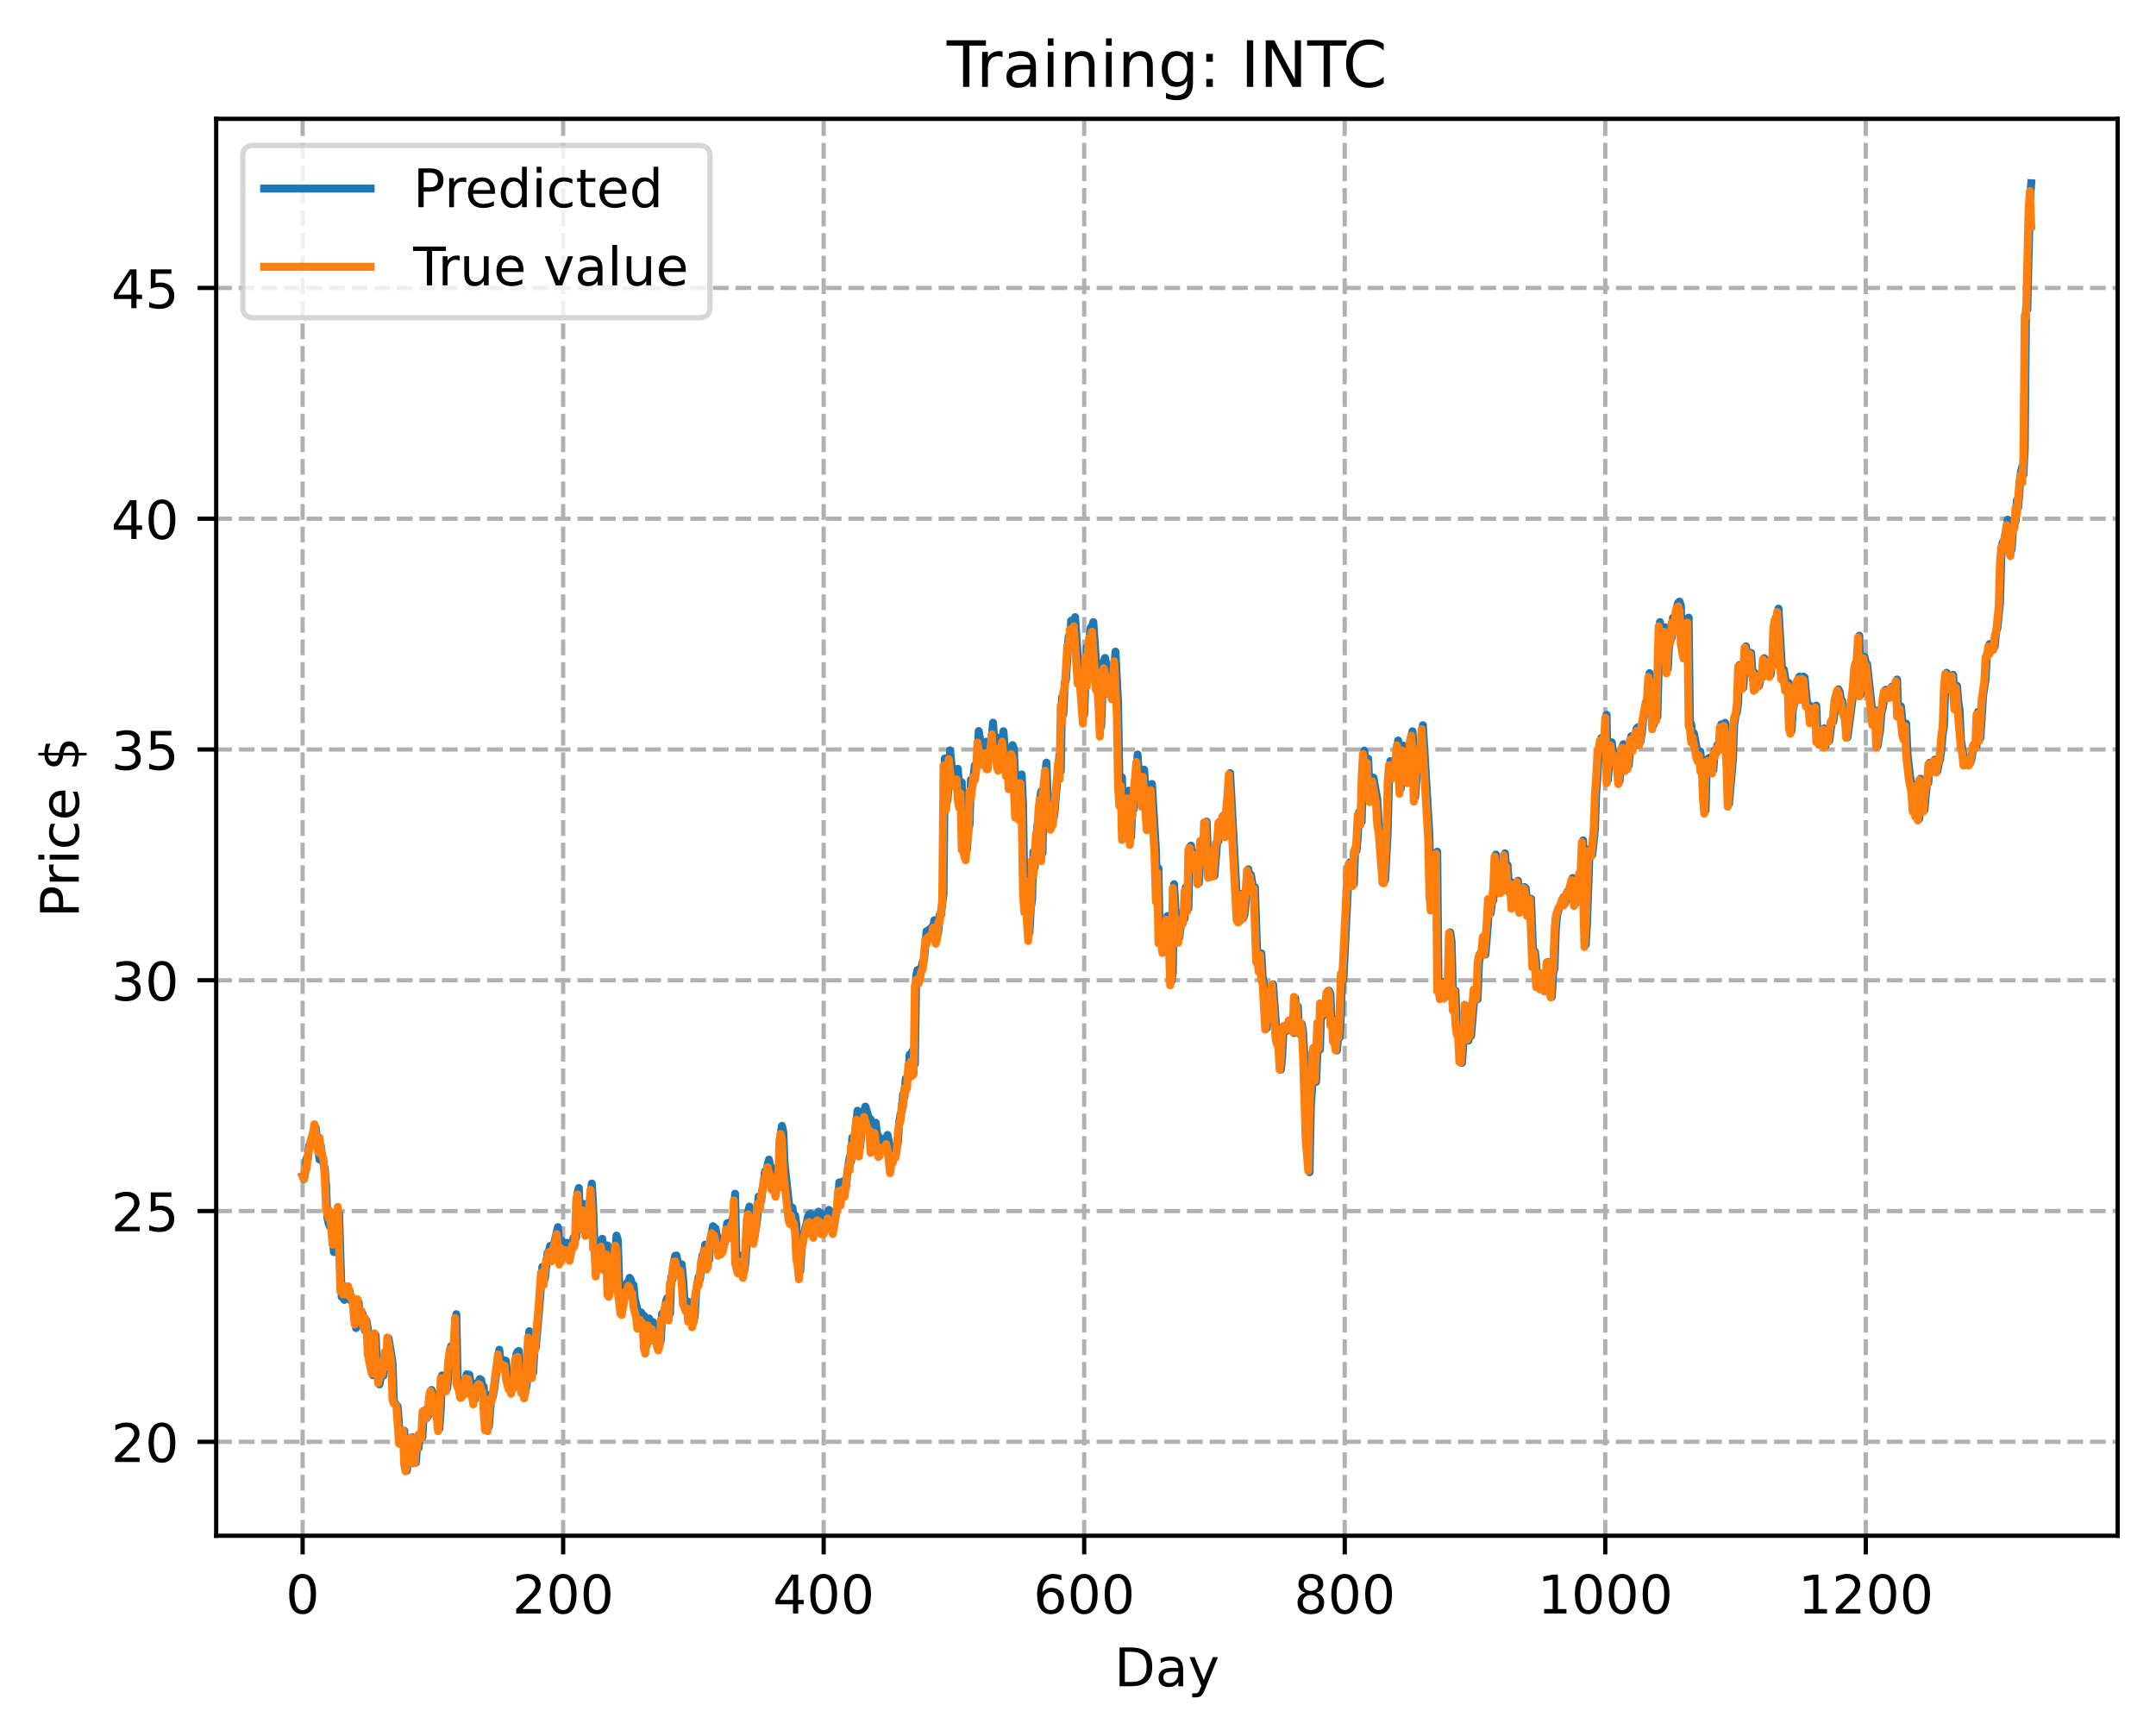 <?xml version="1.0" encoding="utf-8" standalone="no"?>
<!DOCTYPE svg PUBLIC "-//W3C//DTD SVG 1.1//EN"
  "http://www.w3.org/Graphics/SVG/1.1/DTD/svg11.dtd">
<!-- Created with matplotlib (https://matplotlib.org/) -->
<svg height="325.986pt" version="1.1" viewBox="0 0 404.923 325.986" width="404.923pt" xmlns="http://www.w3.org/2000/svg" xmlns:xlink="http://www.w3.org/1999/xlink">
 <defs>
  <style type="text/css">
*{stroke-linecap:butt;stroke-linejoin:round;}
  </style>
 </defs>
 <g id="figure_1">
  <g id="patch_1">
   <path d="M 0 325.986 
L 404.923 325.986 
L 404.923 0 
L 0 0 
z
" style="fill:#ffffff;"/>
  </g>
  <g id="axes_1">
   <g id="patch_2">
    <path d="M 40.603 288.43 
L 397.723 288.43 
L 397.723 22.318 
L 40.603 22.318 
z
" style="fill:#ffffff;"/>
   </g>
   <g id="matplotlib.axis_1">
    <g id="xtick_1">
     <g id="line2d_1">
      <path clip-path="url(#p2246f3cd64)" d="M 56.836 288.43 
L 56.836 22.318 
" style="fill:none;stroke:#b0b0b0;stroke-dasharray:2.96,1.28;stroke-dashoffset:0;stroke-width:0.8;"/>
     </g>
     <g id="line2d_2">
      <defs>
       <path d="M 0 0 
L 0 3.5 
" id="me221641c36" style="stroke:#000000;stroke-width:0.8;"/>
      </defs>
      <g>
       <use style="stroke:#000000;stroke-width:0.8;" x="56.836" xlink:href="#me221641c36" y="288.43"/>
      </g>
     </g>
     <g id="text_1">
      <!-- 0 -->
      <defs>
       <path d="M 31.781 66.406 
Q 24.172 66.406 20.328 58.906 
Q 16.5 51.422 16.5 36.375 
Q 16.5 21.391 20.328 13.891 
Q 24.172 6.391 31.781 6.391 
Q 39.453 6.391 43.281 13.891 
Q 47.125 21.391 47.125 36.375 
Q 47.125 51.422 43.281 58.906 
Q 39.453 66.406 31.781 66.406 
z
M 31.781 74.219 
Q 44.047 74.219 50.516 64.516 
Q 56.984 54.828 56.984 36.375 
Q 56.984 17.969 50.516 8.266 
Q 44.047 -1.422 31.781 -1.422 
Q 19.531 -1.422 13.062 8.266 
Q 6.594 17.969 6.594 36.375 
Q 6.594 54.828 13.062 64.516 
Q 19.531 74.219 31.781 74.219 
z
" id="DejaVuSans-48"/>
      </defs>
      <g transform="translate(53.655 303.029)scale(0.1 -0.1)">
       <use xlink:href="#DejaVuSans-48"/>
      </g>
     </g>
    </g>
    <g id="xtick_2">
     <g id="line2d_3">
      <path clip-path="url(#p2246f3cd64)" d="M 105.766 288.43 
L 105.766 22.318 
" style="fill:none;stroke:#b0b0b0;stroke-dasharray:2.96,1.28;stroke-dashoffset:0;stroke-width:0.8;"/>
     </g>
     <g id="line2d_4">
      <g>
       <use style="stroke:#000000;stroke-width:0.8;" x="105.766" xlink:href="#me221641c36" y="288.43"/>
      </g>
     </g>
     <g id="text_2">
      <!-- 200 -->
      <defs>
       <path d="M 19.188 8.297 
L 53.609 8.297 
L 53.609 0 
L 7.328 0 
L 7.328 8.297 
Q 12.938 14.109 22.625 23.891 
Q 32.328 33.688 34.812 36.531 
Q 39.547 41.844 41.422 45.531 
Q 43.312 49.219 43.312 52.781 
Q 43.312 58.594 39.234 62.25 
Q 35.156 65.922 28.609 65.922 
Q 23.969 65.922 18.812 64.312 
Q 13.672 62.703 7.812 59.422 
L 7.812 69.391 
Q 13.766 71.781 18.938 73 
Q 24.125 74.219 28.422 74.219 
Q 39.75 74.219 46.484 68.547 
Q 53.219 62.891 53.219 53.422 
Q 53.219 48.922 51.531 44.891 
Q 49.859 40.875 45.406 35.406 
Q 44.188 33.984 37.641 27.219 
Q 31.109 20.453 19.188 8.297 
z
" id="DejaVuSans-50"/>
      </defs>
      <g transform="translate(96.223 303.029)scale(0.1 -0.1)">
       <use xlink:href="#DejaVuSans-50"/>
       <use x="63.623" xlink:href="#DejaVuSans-48"/>
       <use x="127.246" xlink:href="#DejaVuSans-48"/>
      </g>
     </g>
    </g>
    <g id="xtick_3">
     <g id="line2d_5">
      <path clip-path="url(#p2246f3cd64)" d="M 154.697 288.43 
L 154.697 22.318 
" style="fill:none;stroke:#b0b0b0;stroke-dasharray:2.96,1.28;stroke-dashoffset:0;stroke-width:0.8;"/>
     </g>
     <g id="line2d_6">
      <g>
       <use style="stroke:#000000;stroke-width:0.8;" x="154.697" xlink:href="#me221641c36" y="288.43"/>
      </g>
     </g>
     <g id="text_3">
      <!-- 400 -->
      <defs>
       <path d="M 37.797 64.312 
L 12.891 25.391 
L 37.797 25.391 
z
M 35.203 72.906 
L 47.609 72.906 
L 47.609 25.391 
L 58.016 25.391 
L 58.016 17.188 
L 47.609 17.188 
L 47.609 0 
L 37.797 0 
L 37.797 17.188 
L 4.891 17.188 
L 4.891 26.703 
z
" id="DejaVuSans-52"/>
      </defs>
      <g transform="translate(145.153 303.029)scale(0.1 -0.1)">
       <use xlink:href="#DejaVuSans-52"/>
       <use x="63.623" xlink:href="#DejaVuSans-48"/>
       <use x="127.246" xlink:href="#DejaVuSans-48"/>
      </g>
     </g>
    </g>
    <g id="xtick_4">
     <g id="line2d_7">
      <path clip-path="url(#p2246f3cd64)" d="M 203.628 288.43 
L 203.628 22.318 
" style="fill:none;stroke:#b0b0b0;stroke-dasharray:2.96,1.28;stroke-dashoffset:0;stroke-width:0.8;"/>
     </g>
     <g id="line2d_8">
      <g>
       <use style="stroke:#000000;stroke-width:0.8;" x="203.628" xlink:href="#me221641c36" y="288.43"/>
      </g>
     </g>
     <g id="text_4">
      <!-- 600 -->
      <defs>
       <path d="M 33.016 40.375 
Q 26.375 40.375 22.484 35.828 
Q 18.609 31.297 18.609 23.391 
Q 18.609 15.531 22.484 10.953 
Q 26.375 6.391 33.016 6.391 
Q 39.656 6.391 43.531 10.953 
Q 47.406 15.531 47.406 23.391 
Q 47.406 31.297 43.531 35.828 
Q 39.656 40.375 33.016 40.375 
z
M 52.594 71.297 
L 52.594 62.312 
Q 48.875 64.062 45.094 64.984 
Q 41.312 65.922 37.594 65.922 
Q 27.828 65.922 22.672 59.328 
Q 17.531 52.734 16.797 39.406 
Q 19.672 43.656 24.016 45.922 
Q 28.375 48.188 33.594 48.188 
Q 44.578 48.188 50.953 41.516 
Q 57.328 34.859 57.328 23.391 
Q 57.328 12.156 50.688 5.359 
Q 44.047 -1.422 33.016 -1.422 
Q 20.359 -1.422 13.672 8.266 
Q 6.984 17.969 6.984 36.375 
Q 6.984 53.656 15.188 63.938 
Q 23.391 74.219 37.203 74.219 
Q 40.922 74.219 44.703 73.484 
Q 48.484 72.75 52.594 71.297 
z
" id="DejaVuSans-54"/>
      </defs>
      <g transform="translate(194.084 303.029)scale(0.1 -0.1)">
       <use xlink:href="#DejaVuSans-54"/>
       <use x="63.623" xlink:href="#DejaVuSans-48"/>
       <use x="127.246" xlink:href="#DejaVuSans-48"/>
      </g>
     </g>
    </g>
    <g id="xtick_5">
     <g id="line2d_9">
      <path clip-path="url(#p2246f3cd64)" d="M 252.558 288.43 
L 252.558 22.318 
" style="fill:none;stroke:#b0b0b0;stroke-dasharray:2.96,1.28;stroke-dashoffset:0;stroke-width:0.8;"/>
     </g>
     <g id="line2d_10">
      <g>
       <use style="stroke:#000000;stroke-width:0.8;" x="252.558" xlink:href="#me221641c36" y="288.43"/>
      </g>
     </g>
     <g id="text_5">
      <!-- 800 -->
      <defs>
       <path d="M 31.781 34.625 
Q 24.75 34.625 20.719 30.859 
Q 16.703 27.094 16.703 20.516 
Q 16.703 13.922 20.719 10.156 
Q 24.75 6.391 31.781 6.391 
Q 38.812 6.391 42.859 10.172 
Q 46.922 13.969 46.922 20.516 
Q 46.922 27.094 42.891 30.859 
Q 38.875 34.625 31.781 34.625 
z
M 21.922 38.812 
Q 15.578 40.375 12.031 44.719 
Q 8.5 49.078 8.5 55.328 
Q 8.5 64.062 14.719 69.141 
Q 20.953 74.219 31.781 74.219 
Q 42.672 74.219 48.875 69.141 
Q 55.078 64.062 55.078 55.328 
Q 55.078 49.078 51.531 44.719 
Q 48 40.375 41.703 38.812 
Q 48.828 37.156 52.797 32.312 
Q 56.781 27.484 56.781 20.516 
Q 56.781 9.906 50.312 4.234 
Q 43.844 -1.422 31.781 -1.422 
Q 19.734 -1.422 13.25 4.234 
Q 6.781 9.906 6.781 20.516 
Q 6.781 27.484 10.781 32.312 
Q 14.797 37.156 21.922 38.812 
z
M 18.312 54.391 
Q 18.312 48.734 21.844 45.562 
Q 25.391 42.391 31.781 42.391 
Q 38.141 42.391 41.719 45.562 
Q 45.312 48.734 45.312 54.391 
Q 45.312 60.062 41.719 63.234 
Q 38.141 66.406 31.781 66.406 
Q 25.391 66.406 21.844 63.234 
Q 18.312 60.062 18.312 54.391 
z
" id="DejaVuSans-56"/>
      </defs>
      <g transform="translate(243.015 303.029)scale(0.1 -0.1)">
       <use xlink:href="#DejaVuSans-56"/>
       <use x="63.623" xlink:href="#DejaVuSans-48"/>
       <use x="127.246" xlink:href="#DejaVuSans-48"/>
      </g>
     </g>
    </g>
    <g id="xtick_6">
     <g id="line2d_11">
      <path clip-path="url(#p2246f3cd64)" d="M 301.489 288.43 
L 301.489 22.318 
" style="fill:none;stroke:#b0b0b0;stroke-dasharray:2.96,1.28;stroke-dashoffset:0;stroke-width:0.8;"/>
     </g>
     <g id="line2d_12">
      <g>
       <use style="stroke:#000000;stroke-width:0.8;" x="301.489" xlink:href="#me221641c36" y="288.43"/>
      </g>
     </g>
     <g id="text_6">
      <!-- 1000 -->
      <defs>
       <path d="M 12.406 8.297 
L 28.516 8.297 
L 28.516 63.922 
L 10.984 60.406 
L 10.984 69.391 
L 28.422 72.906 
L 38.281 72.906 
L 38.281 8.297 
L 54.391 8.297 
L 54.391 0 
L 12.406 0 
z
" id="DejaVuSans-49"/>
      </defs>
      <g transform="translate(288.764 303.029)scale(0.1 -0.1)">
       <use xlink:href="#DejaVuSans-49"/>
       <use x="63.623" xlink:href="#DejaVuSans-48"/>
       <use x="127.246" xlink:href="#DejaVuSans-48"/>
       <use x="190.869" xlink:href="#DejaVuSans-48"/>
      </g>
     </g>
    </g>
    <g id="xtick_7">
     <g id="line2d_13">
      <path clip-path="url(#p2246f3cd64)" d="M 350.419 288.43 
L 350.419 22.318 
" style="fill:none;stroke:#b0b0b0;stroke-dasharray:2.96,1.28;stroke-dashoffset:0;stroke-width:0.8;"/>
     </g>
     <g id="line2d_14">
      <g>
       <use style="stroke:#000000;stroke-width:0.8;" x="350.419" xlink:href="#me221641c36" y="288.43"/>
      </g>
     </g>
     <g id="text_7">
      <!-- 1200 -->
      <g transform="translate(337.694 303.029)scale(0.1 -0.1)">
       <use xlink:href="#DejaVuSans-49"/>
       <use x="63.623" xlink:href="#DejaVuSans-50"/>
       <use x="127.246" xlink:href="#DejaVuSans-48"/>
       <use x="190.869" xlink:href="#DejaVuSans-48"/>
      </g>
     </g>
    </g>
    <g id="text_8">
     <!-- Day -->
     <defs>
      <path d="M 19.672 64.797 
L 19.672 8.109 
L 31.594 8.109 
Q 46.688 8.109 53.688 14.938 
Q 60.688 21.781 60.688 36.531 
Q 60.688 51.172 53.688 57.984 
Q 46.688 64.797 31.594 64.797 
z
M 9.812 72.906 
L 30.078 72.906 
Q 51.266 72.906 61.172 64.094 
Q 71.094 55.281 71.094 36.531 
Q 71.094 17.672 61.125 8.828 
Q 51.172 0 30.078 0 
L 9.812 0 
z
" id="DejaVuSans-68"/>
      <path d="M 34.281 27.484 
Q 23.391 27.484 19.188 25 
Q 14.984 22.516 14.984 16.5 
Q 14.984 11.719 18.141 8.906 
Q 21.297 6.109 26.703 6.109 
Q 34.188 6.109 38.703 11.406 
Q 43.219 16.703 43.219 25.484 
L 43.219 27.484 
z
M 52.203 31.203 
L 52.203 0 
L 43.219 0 
L 43.219 8.297 
Q 40.141 3.328 35.547 0.953 
Q 30.953 -1.422 24.312 -1.422 
Q 15.922 -1.422 10.953 3.297 
Q 6 8.016 6 15.922 
Q 6 25.141 12.172 29.828 
Q 18.359 34.516 30.609 34.516 
L 43.219 34.516 
L 43.219 35.406 
Q 43.219 41.609 39.141 45 
Q 35.062 48.391 27.688 48.391 
Q 23 48.391 18.547 47.266 
Q 14.109 46.141 10.016 43.891 
L 10.016 52.203 
Q 14.938 54.109 19.578 55.047 
Q 24.219 56 28.609 56 
Q 40.484 56 46.344 49.844 
Q 52.203 43.703 52.203 31.203 
z
" id="DejaVuSans-97"/>
      <path d="M 32.172 -5.078 
Q 28.375 -14.844 24.75 -17.812 
Q 21.141 -20.797 15.094 -20.797 
L 7.906 -20.797 
L 7.906 -13.281 
L 13.188 -13.281 
Q 16.891 -13.281 18.938 -11.516 
Q 21 -9.766 23.484 -3.219 
L 25.094 0.875 
L 2.984 54.688 
L 12.5 54.688 
L 29.594 11.922 
L 46.688 54.688 
L 56.203 54.688 
z
" id="DejaVuSans-121"/>
     </defs>
     <g transform="translate(209.29 316.707)scale(0.1 -0.1)">
      <use xlink:href="#DejaVuSans-68"/>
      <use x="77.002" xlink:href="#DejaVuSans-97"/>
      <use x="138.281" xlink:href="#DejaVuSans-121"/>
     </g>
    </g>
   </g>
   <g id="matplotlib.axis_2">
    <g id="ytick_1">
     <g id="line2d_15">
      <path clip-path="url(#p2246f3cd64)" d="M 40.603 270.786 
L 397.723 270.786 
" style="fill:none;stroke:#b0b0b0;stroke-dasharray:2.96,1.28;stroke-dashoffset:0;stroke-width:0.8;"/>
     </g>
     <g id="line2d_16">
      <defs>
       <path d="M 0 0 
L -3.5 0 
" id="m5874fe2265" style="stroke:#000000;stroke-width:0.8;"/>
      </defs>
      <g>
       <use style="stroke:#000000;stroke-width:0.8;" x="40.603" xlink:href="#m5874fe2265" y="270.786"/>
      </g>
     </g>
     <g id="text_9">
      <!-- 20 -->
      <g transform="translate(20.878 274.586)scale(0.1 -0.1)">
       <use xlink:href="#DejaVuSans-50"/>
       <use x="63.623" xlink:href="#DejaVuSans-48"/>
      </g>
     </g>
    </g>
    <g id="ytick_2">
     <g id="line2d_17">
      <path clip-path="url(#p2246f3cd64)" d="M 40.603 227.445 
L 397.723 227.445 
" style="fill:none;stroke:#b0b0b0;stroke-dasharray:2.96,1.28;stroke-dashoffset:0;stroke-width:0.8;"/>
     </g>
     <g id="line2d_18">
      <g>
       <use style="stroke:#000000;stroke-width:0.8;" x="40.603" xlink:href="#m5874fe2265" y="227.445"/>
      </g>
     </g>
     <g id="text_10">
      <!-- 25 -->
      <defs>
       <path d="M 10.797 72.906 
L 49.516 72.906 
L 49.516 64.594 
L 19.828 64.594 
L 19.828 46.734 
Q 21.969 47.469 24.109 47.828 
Q 26.266 48.188 28.422 48.188 
Q 40.625 48.188 47.75 41.5 
Q 54.891 34.812 54.891 23.391 
Q 54.891 11.625 47.562 5.094 
Q 40.234 -1.422 26.906 -1.422 
Q 22.312 -1.422 17.547 -0.641 
Q 12.797 0.141 7.719 1.703 
L 7.719 11.625 
Q 12.109 9.234 16.797 8.062 
Q 21.484 6.891 26.703 6.891 
Q 35.156 6.891 40.078 11.328 
Q 45.016 15.766 45.016 23.391 
Q 45.016 31 40.078 35.438 
Q 35.156 39.891 26.703 39.891 
Q 22.75 39.891 18.812 39.016 
Q 14.891 38.141 10.797 36.281 
z
" id="DejaVuSans-53"/>
      </defs>
      <g transform="translate(20.878 231.244)scale(0.1 -0.1)">
       <use xlink:href="#DejaVuSans-50"/>
       <use x="63.623" xlink:href="#DejaVuSans-53"/>
      </g>
     </g>
    </g>
    <g id="ytick_3">
     <g id="line2d_19">
      <path clip-path="url(#p2246f3cd64)" d="M 40.603 184.103 
L 397.723 184.103 
" style="fill:none;stroke:#b0b0b0;stroke-dasharray:2.96,1.28;stroke-dashoffset:0;stroke-width:0.8;"/>
     </g>
     <g id="line2d_20">
      <g>
       <use style="stroke:#000000;stroke-width:0.8;" x="40.603" xlink:href="#m5874fe2265" y="184.103"/>
      </g>
     </g>
     <g id="text_11">
      <!-- 30 -->
      <defs>
       <path d="M 40.578 39.312 
Q 47.656 37.797 51.625 33 
Q 55.609 28.219 55.609 21.188 
Q 55.609 10.406 48.188 4.484 
Q 40.766 -1.422 27.094 -1.422 
Q 22.516 -1.422 17.656 -0.516 
Q 12.797 0.391 7.625 2.203 
L 7.625 11.719 
Q 11.719 9.328 16.594 8.109 
Q 21.484 6.891 26.812 6.891 
Q 36.078 6.891 40.938 10.547 
Q 45.797 14.203 45.797 21.188 
Q 45.797 27.641 41.281 31.266 
Q 36.766 34.906 28.719 34.906 
L 20.219 34.906 
L 20.219 43.016 
L 29.109 43.016 
Q 36.375 43.016 40.234 45.922 
Q 44.094 48.828 44.094 54.297 
Q 44.094 59.906 40.109 62.906 
Q 36.141 65.922 28.719 65.922 
Q 24.656 65.922 20.016 65.031 
Q 15.375 64.156 9.812 62.312 
L 9.812 71.094 
Q 15.438 72.656 20.344 73.438 
Q 25.25 74.219 29.594 74.219 
Q 40.828 74.219 47.359 69.109 
Q 53.906 64.016 53.906 55.328 
Q 53.906 49.266 50.438 45.094 
Q 46.969 40.922 40.578 39.312 
z
" id="DejaVuSans-51"/>
      </defs>
      <g transform="translate(20.878 187.903)scale(0.1 -0.1)">
       <use xlink:href="#DejaVuSans-51"/>
       <use x="63.623" xlink:href="#DejaVuSans-48"/>
      </g>
     </g>
    </g>
    <g id="ytick_4">
     <g id="line2d_21">
      <path clip-path="url(#p2246f3cd64)" d="M 40.603 140.762 
L 397.723 140.762 
" style="fill:none;stroke:#b0b0b0;stroke-dasharray:2.96,1.28;stroke-dashoffset:0;stroke-width:0.8;"/>
     </g>
     <g id="line2d_22">
      <g>
       <use style="stroke:#000000;stroke-width:0.8;" x="40.603" xlink:href="#m5874fe2265" y="140.762"/>
      </g>
     </g>
     <g id="text_12">
      <!-- 35 -->
      <g transform="translate(20.878 144.561)scale(0.1 -0.1)">
       <use xlink:href="#DejaVuSans-51"/>
       <use x="63.623" xlink:href="#DejaVuSans-53"/>
      </g>
     </g>
    </g>
    <g id="ytick_5">
     <g id="line2d_23">
      <path clip-path="url(#p2246f3cd64)" d="M 40.603 97.421 
L 397.723 97.421 
" style="fill:none;stroke:#b0b0b0;stroke-dasharray:2.96,1.28;stroke-dashoffset:0;stroke-width:0.8;"/>
     </g>
     <g id="line2d_24">
      <g>
       <use style="stroke:#000000;stroke-width:0.8;" x="40.603" xlink:href="#m5874fe2265" y="97.421"/>
      </g>
     </g>
     <g id="text_13">
      <!-- 40 -->
      <g transform="translate(20.878 101.22)scale(0.1 -0.1)">
       <use xlink:href="#DejaVuSans-52"/>
       <use x="63.623" xlink:href="#DejaVuSans-48"/>
      </g>
     </g>
    </g>
    <g id="ytick_6">
     <g id="line2d_25">
      <path clip-path="url(#p2246f3cd64)" d="M 40.603 54.079 
L 397.723 54.079 
" style="fill:none;stroke:#b0b0b0;stroke-dasharray:2.96,1.28;stroke-dashoffset:0;stroke-width:0.8;"/>
     </g>
     <g id="line2d_26">
      <g>
       <use style="stroke:#000000;stroke-width:0.8;" x="40.603" xlink:href="#m5874fe2265" y="54.079"/>
      </g>
     </g>
     <g id="text_14">
      <!-- 45 -->
      <g transform="translate(20.878 57.878)scale(0.1 -0.1)">
       <use xlink:href="#DejaVuSans-52"/>
       <use x="63.623" xlink:href="#DejaVuSans-53"/>
      </g>
     </g>
    </g>
    <g id="text_15">
     <!-- Price $ -->
     <defs>
      <path d="M 19.672 64.797 
L 19.672 37.406 
L 32.078 37.406 
Q 38.969 37.406 42.719 40.969 
Q 46.484 44.531 46.484 51.125 
Q 46.484 57.672 42.719 61.234 
Q 38.969 64.797 32.078 64.797 
z
M 9.812 72.906 
L 32.078 72.906 
Q 44.344 72.906 50.609 67.359 
Q 56.891 61.812 56.891 51.125 
Q 56.891 40.328 50.609 34.812 
Q 44.344 29.297 32.078 29.297 
L 19.672 29.297 
L 19.672 0 
L 9.812 0 
z
" id="DejaVuSans-80"/>
      <path d="M 41.109 46.297 
Q 39.594 47.172 37.812 47.578 
Q 36.031 48 33.891 48 
Q 26.266 48 22.188 43.047 
Q 18.109 38.094 18.109 28.812 
L 18.109 0 
L 9.078 0 
L 9.078 54.688 
L 18.109 54.688 
L 18.109 46.188 
Q 20.953 51.172 25.484 53.578 
Q 30.031 56 36.531 56 
Q 37.453 56 38.578 55.875 
Q 39.703 55.766 41.062 55.516 
z
" id="DejaVuSans-114"/>
      <path d="M 9.422 54.688 
L 18.406 54.688 
L 18.406 0 
L 9.422 0 
z
M 9.422 75.984 
L 18.406 75.984 
L 18.406 64.594 
L 9.422 64.594 
z
" id="DejaVuSans-105"/>
      <path d="M 48.781 52.594 
L 48.781 44.188 
Q 44.969 46.297 41.141 47.344 
Q 37.312 48.391 33.406 48.391 
Q 24.656 48.391 19.812 42.844 
Q 14.984 37.312 14.984 27.297 
Q 14.984 17.281 19.812 11.734 
Q 24.656 6.203 33.406 6.203 
Q 37.312 6.203 41.141 7.25 
Q 44.969 8.297 48.781 10.406 
L 48.781 2.094 
Q 45.016 0.344 40.984 -0.531 
Q 36.969 -1.422 32.422 -1.422 
Q 20.062 -1.422 12.781 6.344 
Q 5.516 14.109 5.516 27.297 
Q 5.516 40.672 12.859 48.328 
Q 20.219 56 33.016 56 
Q 37.156 56 41.109 55.141 
Q 45.062 54.297 48.781 52.594 
z
" id="DejaVuSans-99"/>
      <path d="M 56.203 29.594 
L 56.203 25.203 
L 14.891 25.203 
Q 15.484 15.922 20.484 11.062 
Q 25.484 6.203 34.422 6.203 
Q 39.594 6.203 44.453 7.469 
Q 49.312 8.734 54.109 11.281 
L 54.109 2.781 
Q 49.266 0.734 44.188 -0.344 
Q 39.109 -1.422 33.891 -1.422 
Q 20.797 -1.422 13.156 6.188 
Q 5.516 13.812 5.516 26.812 
Q 5.516 40.234 12.766 48.109 
Q 20.016 56 32.328 56 
Q 43.359 56 49.781 48.891 
Q 56.203 41.797 56.203 29.594 
z
M 47.219 32.234 
Q 47.125 39.594 43.094 43.984 
Q 39.062 48.391 32.422 48.391 
Q 24.906 48.391 20.391 44.141 
Q 15.875 39.891 15.188 32.172 
z
" id="DejaVuSans-101"/>
      <path id="DejaVuSans-32"/>
      <path d="M 33.797 -14.703 
L 28.906 -14.703 
L 28.859 0 
Q 23.734 0.094 18.609 1.188 
Q 13.484 2.297 8.297 4.5 
L 8.297 13.281 
Q 13.281 10.156 18.375 8.562 
Q 23.484 6.984 28.906 6.938 
L 28.906 29.203 
Q 18.109 30.953 13.203 35.156 
Q 8.297 39.359 8.297 46.688 
Q 8.297 54.641 13.625 59.219 
Q 18.953 63.812 28.906 64.5 
L 28.906 75.984 
L 33.797 75.984 
L 33.797 64.656 
Q 38.328 64.453 42.578 63.688 
Q 46.828 62.938 50.875 61.625 
L 50.875 53.078 
Q 46.828 55.125 42.547 56.25 
Q 38.281 57.375 33.797 57.562 
L 33.797 36.719 
Q 44.875 35.016 50.094 30.609 
Q 55.328 26.219 55.328 18.609 
Q 55.328 10.359 49.781 5.594 
Q 44.234 0.828 33.797 0.094 
z
M 28.906 37.594 
L 28.906 57.625 
Q 23.25 56.984 20.266 54.391 
Q 17.281 51.812 17.281 47.516 
Q 17.281 43.312 20.031 40.969 
Q 22.797 38.625 28.906 37.594 
z
M 33.797 28.219 
L 33.797 7.078 
Q 39.984 7.906 43.141 10.594 
Q 46.297 13.281 46.297 17.672 
Q 46.297 21.969 43.281 24.5 
Q 40.281 27.047 33.797 28.219 
z
" id="DejaVuSans-36"/>
     </defs>
     <g transform="translate(14.798 172.342)rotate(-90)scale(0.1 -0.1)">
      <use xlink:href="#DejaVuSans-80"/>
      <use x="58.553" xlink:href="#DejaVuSans-114"/>
      <use x="99.666" xlink:href="#DejaVuSans-105"/>
      <use x="127.449" xlink:href="#DejaVuSans-99"/>
      <use x="182.43" xlink:href="#DejaVuSans-101"/>
      <use x="243.953" xlink:href="#DejaVuSans-32"/>
      <use x="275.74" xlink:href="#DejaVuSans-36"/>
     </g>
    </g>
   </g>
   <g id="line2d_27">
    <path clip-path="url(#p2246f3cd64)" d="M 56.836 220.868 
L 57.081 221.439 
L 57.325 220.268 
L 57.57 217.586 
L 57.814 217.669 
L 58.059 215.147 
L 58.304 214.878 
L 58.548 213.73 
L 59.038 212.938 
L 59.282 211.76 
L 60.016 217.78 
L 60.261 215.165 
L 60.506 217.503 
L 60.995 219.473 
L 61.24 222.754 
L 61.484 228.701 
L 61.729 229.804 
L 61.974 230.385 
L 62.218 228.963 
L 62.708 235.166 
L 62.952 230.297 
L 63.197 233.868 
L 63.441 233.99 
L 63.686 227.899 
L 64.175 243.589 
L 64.42 242.869 
L 64.665 244.133 
L 64.909 242.631 
L 65.154 242.505 
L 65.399 242.979 
L 65.643 242.418 
L 65.888 244.287 
L 66.133 243.989 
L 66.377 244.475 
L 66.867 249.427 
L 67.111 248.546 
L 67.356 244.633 
L 67.601 248.305 
L 68.09 246.703 
L 68.335 249.179 
L 68.579 249.935 
L 68.824 248.012 
L 69.069 249.449 
L 69.313 254.696 
L 70.047 258.296 
L 70.292 256.132 
L 70.536 250.766 
L 70.781 255.563 
L 71.026 256.58 
L 71.27 260.017 
L 71.76 257.24 
L 72.004 258.346 
L 72.494 254.08 
L 72.738 256.813 
L 72.983 251.361 
L 73.717 255.874 
L 73.962 262.943 
L 74.206 263.641 
L 74.696 264.17 
L 75.185 271.176 
L 75.429 270.568 
L 75.674 269.205 
L 75.919 268.696 
L 76.163 275.072 
L 76.408 276.239 
L 76.653 273.166 
L 76.897 271.695 
L 77.142 271.332 
L 77.387 269.938 
L 77.631 274.788 
L 77.876 274.444 
L 78.121 274.691 
L 78.365 270.98 
L 78.61 271.985 
L 78.855 269.308 
L 79.099 269.233 
L 79.344 269.899 
L 79.589 265.024 
L 79.833 264.852 
L 80.078 266.39 
L 80.567 265.686 
L 80.812 262.252 
L 81.056 261.056 
L 81.301 261.666 
L 81.546 263.78 
L 81.79 264.849 
L 82.035 264.795 
L 82.28 265.929 
L 82.524 268.305 
L 82.769 264.929 
L 83.014 258.322 
L 83.258 258.83 
L 83.503 260.195 
L 83.748 259.404 
L 83.992 260.754 
L 84.482 254.585 
L 84.726 252.828 
L 84.971 252.838 
L 85.216 253.703 
L 85.46 251.759 
L 85.705 246.819 
L 85.95 259.149 
L 86.439 260.275 
L 86.684 261.723 
L 86.928 261.688 
L 87.173 260.96 
L 87.417 258.974 
L 87.662 258.105 
L 87.907 261.018 
L 88.151 258.201 
L 88.396 259.94 
L 88.641 259.686 
L 89.13 262.909 
L 89.375 261.285 
L 89.619 261.056 
L 89.864 259.584 
L 90.109 259.006 
L 90.353 259.14 
L 90.598 260.258 
L 90.843 260.445 
L 91.332 267.708 
L 91.577 266.263 
L 91.821 267.951 
L 92.311 261.785 
L 92.555 262.278 
L 92.8 260.986 
L 93.778 253.501 
L 94.023 256.247 
L 94.268 255.292 
L 94.512 255.718 
L 94.757 255.532 
L 95.002 255.558 
L 95.246 257.907 
L 95.736 260.036 
L 95.98 259.586 
L 96.225 260.872 
L 96.47 258.269 
L 96.714 259.823 
L 96.959 254.452 
L 97.204 253.862 
L 97.448 253.727 
L 97.693 257.294 
L 97.938 257.088 
L 98.182 260.516 
L 98.427 259.697 
L 98.672 261.411 
L 98.916 260.163 
L 99.405 250.023 
L 99.65 253.917 
L 99.895 255.167 
L 100.139 257.821 
L 100.384 253.248 
L 100.629 253.054 
L 101.363 244.796 
L 101.852 237.943 
L 102.097 240.444 
L 102.341 240.146 
L 102.831 235.334 
L 103.075 235.064 
L 103.32 233.999 
L 103.565 235.19 
L 103.809 235.638 
L 104.054 233.577 
L 104.788 230.467 
L 105.277 236.194 
L 105.522 233.033 
L 105.766 235.219 
L 106.011 234.417 
L 106.256 234.121 
L 106.5 233.415 
L 106.745 234.076 
L 106.99 234.206 
L 107.234 235.352 
L 107.724 232.449 
L 107.968 232.97 
L 108.213 232.403 
L 108.458 224.061 
L 108.702 223.123 
L 108.947 228.65 
L 109.436 229.705 
L 109.681 226.122 
L 110.17 230.855 
L 110.415 226.289 
L 110.66 226.918 
L 110.904 225.365 
L 111.149 222.284 
L 111.393 226.263 
L 111.638 233.354 
L 111.883 233.213 
L 112.127 238.6 
L 112.372 235.869 
L 112.617 234.729 
L 112.861 234.252 
L 113.106 232.655 
L 113.351 235.585 
L 113.595 236.978 
L 113.84 236.544 
L 114.085 233.899 
L 114.329 241.518 
L 114.574 241.862 
L 114.819 240.798 
L 115.063 234.344 
L 115.308 235.144 
L 115.553 234.747 
L 115.797 232.058 
L 116.042 232.894 
L 116.287 240.82 
L 116.776 245.013 
L 117.02 245.221 
L 117.754 240.945 
L 117.999 241.136 
L 118.244 239.991 
L 118.488 240.368 
L 118.733 241.513 
L 118.978 241.322 
L 119.222 243.957 
L 119.712 245.928 
L 119.956 248.13 
L 120.201 247.635 
L 120.446 246.506 
L 120.69 247.54 
L 120.935 247.088 
L 121.18 251.814 
L 121.424 252.809 
L 121.914 247.61 
L 122.158 250.64 
L 122.403 249.893 
L 122.648 248.302 
L 122.892 249.814 
L 123.137 250.533 
L 123.381 249.636 
L 123.626 251.685 
L 123.871 252.435 
L 124.115 251.679 
L 124.36 246.688 
L 124.605 247.073 
L 124.849 246.474 
L 125.094 244.402 
L 125.339 243.775 
L 125.828 246.777 
L 126.073 239.796 
L 126.317 240.284 
L 126.562 237.17 
L 126.807 235.852 
L 127.051 235.795 
L 127.541 238.173 
L 127.785 237.514 
L 128.03 237.431 
L 128.275 239.929 
L 128.519 243.644 
L 129.008 245.055 
L 129.253 244.503 
L 129.498 247.01 
L 129.742 245.233 
L 129.987 245.061 
L 130.232 248.135 
L 130.476 247.232 
L 130.721 242.873 
L 131.21 239.826 
L 131.455 240.353 
L 131.944 235.695 
L 132.189 236.064 
L 132.434 233.754 
L 132.678 234.246 
L 132.923 237.104 
L 133.168 236.71 
L 133.412 232.863 
L 133.902 230.293 
L 134.391 230.729 
L 134.636 232.052 
L 134.88 232.695 
L 135.125 234.625 
L 135.369 232.731 
L 135.614 234.431 
L 135.859 234.137 
L 136.103 233.453 
L 136.593 229.719 
L 136.837 231.563 
L 137.327 229.732 
L 137.571 228.818 
L 137.816 230 
L 138.061 224.196 
L 138.305 235.997 
L 138.795 237.95 
L 139.039 235.816 
L 139.284 236.319 
L 139.773 238.727 
L 140.018 237.074 
L 140.507 227.661 
L 140.752 226.611 
L 140.996 227.551 
L 141.241 230.998 
L 141.486 230.594 
L 141.73 232.181 
L 142.22 228.966 
L 142.464 224.743 
L 142.709 224.816 
L 142.954 225.59 
L 143.198 223.27 
L 143.443 222.325 
L 143.688 219.985 
L 143.932 220.816 
L 144.177 218.709 
L 144.422 217.792 
L 144.666 219.126 
L 144.911 219.253 
L 145.156 221.999 
L 145.4 220.916 
L 145.89 223.318 
L 146.134 221.424 
L 146.379 221.758 
L 146.624 212.95 
L 146.868 211.454 
L 147.113 212.639 
L 147.357 218.554 
L 148.336 227.473 
L 148.581 228.32 
L 148.825 226.8 
L 149.07 228.725 
L 149.315 228.24 
L 149.559 229.917 
L 149.804 234.969 
L 150.049 236.188 
L 150.293 238.737 
L 150.538 234.761 
L 150.783 232.918 
L 151.027 232.091 
L 151.272 230.474 
L 151.517 229.719 
L 151.761 228.465 
L 152.006 228.062 
L 152.251 227.939 
L 152.495 230.294 
L 152.74 228.262 
L 152.984 230.961 
L 153.229 229.079 
L 153.474 229.166 
L 153.718 227.572 
L 153.963 227.845 
L 154.208 227.828 
L 154.452 230.063 
L 154.697 229.073 
L 154.942 229.98 
L 155.186 228.905 
L 155.431 228.914 
L 155.676 227.23 
L 155.92 228.053 
L 156.165 227.858 
L 156.41 229.469 
L 156.654 230.208 
L 157.388 225.701 
L 157.633 222.065 
L 157.878 224.283 
L 158.122 224.804 
L 158.367 221.851 
L 158.856 223.132 
L 159.345 218.827 
L 159.59 217.301 
L 159.835 218.184 
L 160.079 213.65 
L 160.324 215.732 
L 161.058 208.599 
L 161.303 213.292 
L 161.547 215.426 
L 162.037 210.201 
L 162.526 207.826 
L 163.26 210.252 
L 163.505 210.204 
L 163.749 214.563 
L 163.994 213.848 
L 164.483 210.88 
L 164.728 213.048 
L 164.972 213.326 
L 165.217 215.517 
L 165.462 215.338 
L 165.706 213.913 
L 166.196 214.408 
L 166.685 213.154 
L 166.93 214.284 
L 167.419 218.561 
L 167.664 216.67 
L 167.908 216.657 
L 168.153 215.254 
L 168.398 215.68 
L 168.642 214.473 
L 168.887 210.77 
L 169.132 209.252 
L 169.376 208.685 
L 169.621 205.502 
L 169.866 206.025 
L 170.11 202.603 
L 170.355 203.068 
L 170.6 202.529 
L 170.844 198.068 
L 171.089 200.312 
L 171.333 197.45 
L 171.578 200.152 
L 171.823 199.835 
L 172.067 183.335 
L 172.312 182.184 
L 172.557 182.75 
L 172.801 182.813 
L 173.291 180.657 
L 173.535 180.338 
L 174.025 174.881 
L 174.269 175.839 
L 174.514 174.567 
L 174.759 174.736 
L 175.003 174.138 
L 175.248 174.071 
L 175.493 172.826 
L 175.737 173.81 
L 175.982 175.839 
L 176.227 175.02 
L 176.471 171.854 
L 176.716 171.919 
L 177.205 167.846 
L 177.45 142.44 
L 177.694 150.572 
L 177.939 150.428 
L 178.184 147.287 
L 178.428 140.917 
L 178.918 145.435 
L 179.407 145.444 
L 179.652 145.761 
L 179.896 144.386 
L 180.141 148.374 
L 180.386 149.63 
L 180.63 146.919 
L 180.875 157.599 
L 181.12 157.397 
L 181.364 158.828 
L 181.609 159.539 
L 181.854 155.88 
L 182.098 154.888 
L 182.343 146.458 
L 182.588 147.801 
L 183.077 143.744 
L 183.321 144.346 
L 183.566 142.927 
L 183.811 137.303 
L 184.3 140.282 
L 184.789 140.463 
L 185.034 141.678 
L 185.279 139.3 
L 185.523 142.374 
L 185.768 142.413 
L 186.013 139.415 
L 186.257 138.619 
L 186.502 135.731 
L 186.747 139.43 
L 186.991 138.495 
L 187.236 138.528 
L 187.481 142.036 
L 187.725 142.746 
L 187.97 139.409 
L 188.215 139.02 
L 188.459 137.335 
L 188.704 140.42 
L 188.948 141.349 
L 189.193 143.869 
L 189.438 140.962 
L 189.682 146.301 
L 189.927 145.307 
L 190.172 139.936 
L 190.416 140.582 
L 190.906 151.844 
L 191.15 147.366 
L 191.395 146.697 
L 191.64 152.407 
L 191.884 145.447 
L 192.129 151.04 
L 192.374 165.81 
L 192.618 169.71 
L 192.863 163.966 
L 193.108 171.527 
L 193.352 175.177 
L 193.597 170.66 
L 193.842 168.937 
L 194.086 159.995 
L 194.331 162.978 
L 194.82 155.016 
L 195.065 154.88 
L 195.309 150.213 
L 195.554 148.612 
L 195.799 160.257 
L 196.043 147.885 
L 196.533 143.233 
L 196.777 149.944 
L 197.022 149.427 
L 197.511 154.331 
L 198.001 153.273 
L 198.979 141.741 
L 199.224 144.843 
L 199.469 130.959 
L 199.713 134.155 
L 199.958 128.312 
L 200.203 127.701 
L 200.692 119.581 
L 200.936 120.284 
L 201.181 116.565 
L 201.426 117.958 
L 201.67 117.738 
L 201.915 115.901 
L 202.649 126.803 
L 202.894 124.343 
L 203.383 131.095 
L 203.628 134.207 
L 204.117 121.522 
L 204.362 127.145 
L 204.606 119.805 
L 204.851 117.866 
L 205.096 117.775 
L 205.34 116.83 
L 206.074 127.631 
L 206.319 127.088 
L 206.563 130.661 
L 206.808 136.464 
L 207.297 124.215 
L 207.542 123.567 
L 208.031 125.848 
L 208.521 128.551 
L 208.765 126.307 
L 209.01 129.406 
L 209.499 122.383 
L 209.989 132.049 
L 210.233 146.06 
L 210.478 149.779 
L 210.723 146.014 
L 210.967 156.174 
L 211.212 150.929 
L 211.457 150.476 
L 211.701 151.403 
L 211.946 148.506 
L 212.435 157.215 
L 212.68 150.613 
L 212.924 151.996 
L 213.169 147.009 
L 213.414 144.942 
L 213.658 141.703 
L 213.903 145.757 
L 214.148 146.276 
L 214.392 144.525 
L 214.637 150.192 
L 214.882 144.548 
L 215.371 151.193 
L 215.616 154.669 
L 215.86 147.703 
L 216.35 147.245 
L 216.839 155.382 
L 217.084 159.458 
L 217.328 168.348 
L 217.573 163.061 
L 217.818 176.448 
L 218.062 175.271 
L 218.307 176.151 
L 218.551 178.293 
L 218.796 175.724 
L 219.041 177.013 
L 219.285 172.043 
L 219.53 172.985 
L 219.775 176.525 
L 220.019 184.301 
L 220.264 182.688 
L 220.509 166.062 
L 220.753 170.683 
L 220.998 172.246 
L 221.243 176.217 
L 221.487 176.15 
L 221.977 172.315 
L 222.221 171.848 
L 222.466 172.537 
L 222.711 166.638 
L 223.2 170.627 
L 223.445 159.114 
L 223.689 158.817 
L 223.934 162.31 
L 224.179 160.102 
L 224.423 162.731 
L 224.668 160.429 
L 225.157 165.837 
L 225.646 157.848 
L 225.891 159.08 
L 226.136 161.942 
L 226.38 154.442 
L 226.625 154.302 
L 226.87 161.095 
L 227.114 164.75 
L 227.359 164.643 
L 227.604 159.812 
L 227.848 160.727 
L 228.093 164.497 
L 228.582 158.234 
L 228.827 158.015 
L 229.072 154.374 
L 229.316 156.622 
L 229.806 153.134 
L 230.05 153.955 
L 230.295 156.993 
L 230.539 151.732 
L 231.029 145.198 
L 232.497 172.627 
L 232.741 173.083 
L 232.986 168.114 
L 233.231 167.875 
L 233.475 172.458 
L 233.72 171.853 
L 234.209 166.973 
L 234.454 163.254 
L 234.699 165.914 
L 234.943 164.299 
L 235.433 167.284 
L 235.677 166.618 
L 236.167 180.421 
L 236.411 180.338 
L 236.656 182.238 
L 236.9 179.058 
L 237.145 183.511 
L 237.39 184.753 
L 237.879 193.16 
L 238.124 191.063 
L 238.368 186.296 
L 238.613 186.978 
L 238.858 186.626 
L 239.102 184.862 
L 239.836 195.053 
L 240.081 196.107 
L 240.326 196.318 
L 240.57 200.892 
L 240.815 198.45 
L 241.06 193.28 
L 241.304 192.819 
L 241.549 193.666 
L 241.794 193.327 
L 242.283 191.746 
L 242.527 191.867 
L 243.017 194.01 
L 243.261 187.462 
L 243.506 193.263 
L 243.751 188.978 
L 243.995 194.116 
L 244.24 192.825 
L 244.485 192.284 
L 244.729 193.686 
L 244.974 198.469 
L 245.463 214.135 
L 245.953 220.156 
L 246.197 207.699 
L 246.442 204.12 
L 246.687 197.995 
L 246.931 196.987 
L 247.176 203.2 
L 247.665 192.279 
L 247.91 197.129 
L 248.155 188.642 
L 248.399 190.863 
L 248.644 190.524 
L 248.888 188.814 
L 249.133 189.502 
L 249.378 186.451 
L 249.622 186.075 
L 249.867 186.613 
L 250.112 192.499 
L 250.356 191.287 
L 250.601 195.621 
L 250.846 195.052 
L 251.09 197.301 
L 251.335 194.467 
L 251.58 194.909 
L 251.824 190.716 
L 252.069 182.908 
L 252.314 184.05 
L 253.048 168.8 
L 253.292 163.805 
L 253.537 161.941 
L 253.782 165.148 
L 254.026 164.55 
L 254.271 166.018 
L 254.515 159.42 
L 254.76 159.837 
L 255.005 157.261 
L 255.249 152.524 
L 255.494 153.804 
L 255.739 154.343 
L 255.983 145.383 
L 256.228 140.959 
L 256.473 143.573 
L 256.717 144.582 
L 256.962 142.492 
L 257.207 148.397 
L 257.451 149.891 
L 257.941 146.039 
L 258.675 150.144 
L 258.919 154.373 
L 259.164 155.582 
L 259.898 165.241 
L 260.143 165.326 
L 260.632 156.16 
L 260.876 146.205 
L 261.121 142.947 
L 261.61 145.468 
L 261.855 144.632 
L 262.1 144.542 
L 262.589 139.082 
L 262.834 141.254 
L 263.078 148.121 
L 263.323 140.339 
L 263.568 140.042 
L 263.812 142.086 
L 264.057 141.578 
L 264.302 141.948 
L 264.546 146.236 
L 264.791 144.568 
L 265.036 138.392 
L 265.28 137.339 
L 265.525 140.758 
L 265.77 149.751 
L 266.503 139.975 
L 266.748 140.181 
L 266.993 140.611 
L 267.237 136.208 
L 268.461 156.712 
L 268.705 167.575 
L 268.95 170.446 
L 269.439 160.381 
L 269.684 167.111 
L 269.929 159.955 
L 270.173 185.77 
L 270.418 185.49 
L 270.663 187.257 
L 270.907 186.655 
L 271.152 184.39 
L 271.397 187.261 
L 271.641 184.314 
L 271.886 185.486 
L 272.131 184.141 
L 272.375 175.112 
L 272.62 176.842 
L 272.864 185.662 
L 273.109 189.72 
L 273.354 186.054 
L 273.598 192.376 
L 273.843 194.31 
L 274.088 194.488 
L 274.332 199.561 
L 274.577 199.623 
L 274.822 196.049 
L 275.066 194.858 
L 275.311 188.87 
L 275.556 189.337 
L 275.8 195.441 
L 276.045 189.797 
L 276.29 194.563 
L 277.024 185.887 
L 277.268 185.887 
L 277.513 187.691 
L 277.758 180.943 
L 278.002 179.455 
L 278.491 178.682 
L 278.736 175.959 
L 278.981 179.279 
L 279.47 173.313 
L 279.715 168.826 
L 279.959 171.546 
L 280.204 169.594 
L 280.449 169.087 
L 280.693 166.563 
L 280.938 160.491 
L 281.183 163.42 
L 281.427 163.613 
L 281.672 166.387 
L 281.917 167.45 
L 282.161 167.344 
L 282.651 160.266 
L 282.895 163.323 
L 283.14 162.478 
L 283.385 166.341 
L 283.629 167.265 
L 283.874 165.683 
L 284.118 170.328 
L 284.608 169.315 
L 285.097 165.412 
L 285.586 171.215 
L 285.831 169.562 
L 286.076 170.009 
L 286.32 166.604 
L 286.565 166.849 
L 287.054 171.905 
L 287.299 171.818 
L 287.544 168.819 
L 288.033 181.552 
L 288.278 178.722 
L 288.522 180.968 
L 288.767 185.374 
L 289.012 184.932 
L 289.256 183.683 
L 289.501 185.801 
L 289.746 182.825 
L 289.99 183.51 
L 290.235 186.151 
L 290.479 184.837 
L 290.724 180.679 
L 290.969 184.192 
L 291.213 184.112 
L 291.458 187.233 
L 291.703 182.749 
L 291.947 181.961 
L 292.192 174.777 
L 292.437 171.875 
L 292.926 170.253 
L 293.171 170.026 
L 293.415 169.424 
L 293.66 168.508 
L 293.905 169.694 
L 294.149 169.155 
L 294.394 167.423 
L 294.639 167.32 
L 294.883 166.899 
L 295.373 164.902 
L 295.617 165.152 
L 295.862 169.785 
L 296.351 168.568 
L 296.596 165.035 
L 296.84 163.73 
L 297.085 163.918 
L 297.33 157.835 
L 297.819 177.489 
L 298.064 173.441 
L 298.553 159.484 
L 298.798 159.893 
L 299.042 160.555 
L 299.532 156.026 
L 299.776 149.095 
L 300.021 145.803 
L 300.266 140.882 
L 300.51 140.304 
L 300.755 138.61 
L 301 139.701 
L 301.244 139.849 
L 301.489 138.944 
L 301.734 134.253 
L 301.978 146.503 
L 302.223 143.091 
L 302.467 142.87 
L 302.712 139.418 
L 302.957 141.648 
L 303.201 142.166 
L 303.446 141.384 
L 303.691 141.486 
L 304.18 146.669 
L 304.669 140.326 
L 304.914 139.763 
L 305.159 140.785 
L 305.403 144.185 
L 305.648 142.871 
L 305.893 143.827 
L 306.382 138.277 
L 306.627 139.888 
L 306.871 140.31 
L 307.116 137.992 
L 307.361 136.888 
L 307.605 136.603 
L 307.85 138.744 
L 308.094 139.291 
L 308.339 137.759 
L 308.584 135.272 
L 309.562 130.628 
L 309.807 126.424 
L 310.052 127.317 
L 310.296 127.473 
L 310.541 136.146 
L 310.786 130.644 
L 311.03 134.681 
L 311.275 134.641 
L 311.764 116.839 
L 312.009 121.29 
L 312.254 121.418 
L 312.498 118.688 
L 312.743 117.816 
L 312.988 120.897 
L 313.232 125.614 
L 313.477 121.029 
L 313.722 118.735 
L 313.966 119.796 
L 314.211 116.047 
L 314.7 117.893 
L 314.945 113.967 
L 315.189 113.24 
L 315.434 112.992 
L 315.679 113.687 
L 315.923 120.204 
L 316.413 122.812 
L 316.657 118.662 
L 316.902 120.016 
L 317.147 116.003 
L 317.391 135.392 
L 317.636 136.08 
L 317.881 138.61 
L 318.125 137.695 
L 318.859 141.546 
L 319.104 142.169 
L 319.349 141.135 
L 319.593 144.171 
L 319.838 143.568 
L 320.082 149.402 
L 320.327 152.213 
L 320.572 142.891 
L 320.816 142.469 
L 321.061 142.303 
L 321.306 144.483 
L 321.55 143.47 
L 321.795 144.623 
L 322.04 140.913 
L 322.284 141.496 
L 322.529 139.932 
L 322.774 140.609 
L 323.018 140.352 
L 323.263 136.055 
L 323.508 138.46 
L 323.752 136.385 
L 323.997 135.756 
L 324.242 137.497 
L 324.486 142.859 
L 324.731 150.973 
L 325.22 145.575 
L 325.465 142.729 
L 325.71 136.107 
L 325.954 134.412 
L 326.199 133.887 
L 326.443 132.08 
L 326.688 124.904 
L 326.933 126.983 
L 327.177 124.967 
L 327.422 129.143 
L 327.911 121.391 
L 328.156 123.37 
L 328.401 123.808 
L 328.645 123.478 
L 328.89 122.63 
L 329.135 126.438 
L 329.379 126.197 
L 329.624 129.465 
L 329.869 126.612 
L 330.113 128.256 
L 330.358 128.823 
L 330.847 126.612 
L 331.092 127.141 
L 331.337 123.611 
L 331.581 125.637 
L 331.826 124.881 
L 332.07 124.795 
L 332.315 125.104 
L 332.56 126.74 
L 332.804 123.55 
L 333.049 124.966 
L 333.294 117.607 
L 333.538 116 
L 333.783 118.038 
L 334.028 114.302 
L 334.762 127.02 
L 335.006 125.709 
L 335.251 127.117 
L 335.496 129.278 
L 335.74 128.562 
L 335.985 128.269 
L 336.23 136.198 
L 336.474 137.288 
L 336.719 133.3 
L 337.208 131.203 
L 337.453 128.069 
L 337.942 127.093 
L 338.187 131.029 
L 338.431 130.117 
L 338.676 127.072 
L 338.921 127.229 
L 339.41 132.215 
L 339.899 132.498 
L 340.144 135.349 
L 340.389 133.402 
L 340.633 134.946 
L 340.878 133.252 
L 341.123 132.527 
L 341.367 139.031 
L 341.612 138.873 
L 341.857 139.549 
L 342.101 139.241 
L 342.591 136.796 
L 342.835 140.138 
L 343.08 137.287 
L 343.569 139.138 
L 344.058 135.282 
L 344.303 135.566 
L 344.548 133.988 
L 344.792 131.189 
L 345.282 129.457 
L 345.526 129.965 
L 345.771 131.635 
L 346.016 131.647 
L 346.26 133.604 
L 346.505 134.149 
L 346.75 135.175 
L 346.994 138.47 
L 348.218 129.13 
L 348.462 125.364 
L 348.952 123.75 
L 349.196 119.392 
L 349.441 130.447 
L 349.686 129.022 
L 349.93 123.409 
L 350.175 123.348 
L 350.419 124.479 
L 350.664 124.693 
L 351.887 135.917 
L 352.132 135.086 
L 352.377 133.443 
L 352.621 140.156 
L 353.111 137.109 
L 353.355 133.861 
L 353.6 133.024 
L 354.089 129.586 
L 354.334 129.549 
L 354.823 130.816 
L 355.068 130.703 
L 355.313 128.964 
L 355.557 128.854 
L 355.802 130.628 
L 356.046 129.484 
L 356.291 127.621 
L 356.536 134.167 
L 356.78 133.981 
L 357.025 132.678 
L 357.514 137.66 
L 357.759 138.475 
L 358.004 135.903 
L 358.248 141.568 
L 358.738 145.851 
L 359.227 148.435 
L 359.472 152.161 
L 359.716 147.418 
L 359.961 153.136 
L 360.206 151.384 
L 360.45 153.807 
L 360.695 146.241 
L 360.94 152.328 
L 361.184 150.139 
L 361.429 152.153 
L 361.918 146.966 
L 362.163 147.022 
L 362.407 143.263 
L 362.652 145.053 
L 363.141 144.311 
L 363.386 142.665 
L 363.631 142.793 
L 363.875 144.841 
L 364.12 143.381 
L 364.365 142.657 
L 364.609 140.824 
L 364.854 137.878 
L 365.099 136.489 
L 365.343 128.973 
L 365.588 126.35 
L 366.077 129.115 
L 366.322 128.073 
L 366.567 128.295 
L 366.811 126.73 
L 367.301 132.958 
L 367.545 128.797 
L 367.79 131.749 
L 368.034 133.324 
L 368.279 138.915 
L 369.013 143.443 
L 369.258 143.362 
L 369.502 142.87 
L 369.992 143.396 
L 370.236 142.665 
L 370.726 139.794 
L 370.97 139.563 
L 371.215 140.168 
L 371.46 133.73 
L 371.704 135.609 
L 371.949 138.615 
L 372.438 130.797 
L 372.928 127.499 
L 373.172 122.917 
L 373.417 122.91 
L 373.662 120.961 
L 373.906 122.252 
L 374.151 121.197 
L 374.64 121.429 
L 374.885 118.685 
L 375.129 118.001 
L 375.619 113.268 
L 375.863 104.87 
L 376.108 101.902 
L 376.353 102.177 
L 376.597 100.455 
L 376.842 99.612 
L 377.087 97.603 
L 377.331 99.336 
L 377.576 102.353 
L 377.821 103.25 
L 378.065 99.073 
L 378.31 98.248 
L 378.555 97.921 
L 378.799 93.973 
L 379.044 95.332 
L 379.533 88.781 
L 379.778 87.701 
L 380.022 89.156 
L 380.267 84.251 
L 380.512 57.907 
L 380.756 58.126 
L 381.246 37.861 
L 381.49 34.414 
L 381.49 34.414 
" style="fill:none;stroke:#1f77b4;stroke-linecap:square;stroke-width:1.5;"/>
   </g>
   <g id="line2d_28">
    <path clip-path="url(#p2246f3cd64)" d="M 56.836 220.857 
L 57.081 221.377 
L 57.325 219.383 
L 57.57 219.557 
L 57.814 216.783 
L 58.059 216.089 
L 58.304 214.443 
L 58.793 212.709 
L 59.038 211.149 
L 59.772 216.436 
L 60.016 213.662 
L 60.261 215.916 
L 60.75 217.823 
L 60.995 221.117 
L 61.24 227.098 
L 61.729 228.832 
L 61.974 227.445 
L 62.463 233.773 
L 62.708 228.919 
L 62.952 232.559 
L 63.197 232.733 
L 63.441 226.665 
L 63.931 242.528 
L 64.175 241.834 
L 64.42 243.135 
L 64.665 241.661 
L 64.909 241.574 
L 65.154 242.094 
L 65.399 241.574 
L 65.643 243.481 
L 65.888 243.221 
L 66.133 243.741 
L 66.622 248.769 
L 66.867 247.902 
L 67.111 244.001 
L 67.356 247.729 
L 67.845 246.168 
L 68.09 248.682 
L 68.335 249.462 
L 68.579 247.555 
L 68.824 249.029 
L 69.069 254.317 
L 69.802 257.957 
L 70.047 255.79 
L 70.292 250.416 
L 70.536 255.27 
L 70.781 256.31 
L 71.026 259.778 
L 71.515 257.004 
L 71.76 258.131 
L 72.249 253.883 
L 72.494 256.657 
L 72.738 251.196 
L 73.472 255.79 
L 73.717 262.898 
L 73.962 263.592 
L 74.451 264.112 
L 74.94 271.133 
L 75.185 270.526 
L 75.429 269.139 
L 75.674 268.619 
L 75.919 275.034 
L 76.163 276.334 
L 76.408 273.214 
L 76.653 271.74 
L 76.897 271.393 
L 77.142 270.006 
L 77.387 274.861 
L 77.631 274.514 
L 77.876 274.774 
L 78.121 271.046 
L 78.365 272.087 
L 78.61 269.399 
L 78.855 269.399 
L 79.099 270.093 
L 79.344 265.152 
L 79.589 264.979 
L 79.833 266.539 
L 80.323 265.845 
L 80.567 262.465 
L 80.812 261.251 
L 81.056 261.858 
L 81.301 264.112 
L 81.546 265.239 
L 81.79 265.152 
L 82.035 266.366 
L 82.28 268.793 
L 82.524 265.412 
L 82.769 258.824 
L 83.014 259.344 
L 83.258 260.731 
L 83.503 259.951 
L 83.748 261.338 
L 84.237 255.183 
L 84.482 253.45 
L 84.726 253.45 
L 84.971 254.49 
L 85.216 252.496 
L 85.46 247.555 
L 85.705 259.951 
L 86.194 261.165 
L 86.439 262.552 
L 86.684 262.465 
L 86.928 261.685 
L 87.173 259.691 
L 87.417 258.911 
L 87.662 261.771 
L 87.907 258.998 
L 88.151 260.731 
L 88.396 260.558 
L 88.885 263.765 
L 89.13 262.118 
L 89.375 261.858 
L 89.619 260.471 
L 89.864 259.951 
L 90.109 260.124 
L 90.353 261.165 
L 90.598 261.338 
L 91.087 268.619 
L 91.332 267.146 
L 91.577 268.793 
L 92.066 262.725 
L 92.311 263.158 
L 92.555 261.858 
L 93.534 254.403 
L 93.778 257.091 
L 94.023 256.137 
L 94.268 256.57 
L 94.512 256.397 
L 94.757 256.484 
L 95.002 258.824 
L 95.491 260.905 
L 95.736 260.558 
L 95.98 261.771 
L 96.225 259.258 
L 96.47 260.818 
L 96.714 255.444 
L 96.959 254.923 
L 97.204 254.837 
L 97.448 258.391 
L 97.693 258.217 
L 97.938 261.685 
L 98.182 260.905 
L 98.427 262.638 
L 98.672 261.338 
L 99.161 251.196 
L 99.405 255.01 
L 99.65 256.224 
L 99.895 258.824 
L 100.139 254.23 
L 100.384 254.057 
L 101.118 245.822 
L 101.607 239.06 
L 101.852 241.488 
L 102.097 241.314 
L 102.341 238.194 
L 102.586 236.547 
L 102.831 236.2 
L 103.075 235.16 
L 103.32 236.46 
L 103.565 236.893 
L 103.809 234.813 
L 104.299 232.993 
L 104.543 231.779 
L 105.032 237.5 
L 105.277 234.38 
L 105.522 236.633 
L 105.766 235.767 
L 106.011 235.42 
L 106.256 234.813 
L 106.5 235.506 
L 106.745 235.68 
L 106.99 236.807 
L 107.479 233.773 
L 107.724 234.293 
L 107.968 233.686 
L 108.213 225.365 
L 108.458 224.324 
L 108.702 230.045 
L 109.192 230.999 
L 109.436 227.358 
L 109.926 232.126 
L 110.17 227.532 
L 110.415 228.138 
L 110.66 226.578 
L 110.904 223.458 
L 111.149 227.445 
L 111.393 234.553 
L 111.638 234.38 
L 111.883 239.754 
L 112.127 237.153 
L 112.372 236.113 
L 112.617 235.68 
L 112.861 234.12 
L 113.106 237.067 
L 113.351 238.54 
L 113.595 238.194 
L 113.84 235.593 
L 114.085 243.221 
L 114.329 243.568 
L 114.574 242.614 
L 114.819 236.2 
L 115.063 236.98 
L 115.308 236.633 
L 115.553 233.946 
L 115.797 234.813 
L 116.042 242.701 
L 116.531 246.775 
L 116.776 246.949 
L 117.51 242.528 
L 117.754 242.701 
L 117.999 241.488 
L 118.244 241.834 
L 118.488 243.048 
L 118.733 242.875 
L 118.978 245.475 
L 119.467 247.382 
L 119.712 249.549 
L 119.956 249.029 
L 120.201 247.902 
L 120.446 248.942 
L 120.69 248.509 
L 120.935 253.19 
L 121.18 254.23 
L 121.669 248.942 
L 121.914 251.976 
L 122.158 251.196 
L 122.403 249.636 
L 122.648 251.109 
L 122.892 251.803 
L 123.137 250.936 
L 123.381 252.93 
L 123.626 253.623 
L 123.871 252.843 
L 124.115 247.902 
L 124.36 248.249 
L 124.605 247.642 
L 124.849 245.562 
L 125.094 244.955 
L 125.583 247.989 
L 125.828 240.967 
L 126.073 241.401 
L 126.317 238.367 
L 126.562 236.98 
L 126.807 236.893 
L 127.296 239.407 
L 127.541 238.714 
L 127.785 238.714 
L 128.03 241.228 
L 128.275 244.955 
L 128.764 246.255 
L 129.008 245.735 
L 129.253 248.249 
L 129.498 246.429 
L 129.742 246.255 
L 129.987 249.289 
L 130.232 248.336 
L 130.476 243.915 
L 130.966 240.881 
L 131.21 241.401 
L 131.7 236.807 
L 131.944 237.153 
L 132.189 234.9 
L 132.434 235.506 
L 132.678 238.454 
L 132.923 238.02 
L 133.168 234.12 
L 133.657 231.606 
L 134.146 232.039 
L 134.391 233.339 
L 134.636 233.946 
L 134.88 235.853 
L 135.125 233.946 
L 135.369 235.593 
L 135.614 235.333 
L 135.859 234.64 
L 136.348 230.912 
L 136.593 232.733 
L 137.082 230.912 
L 137.327 230.045 
L 137.571 231.259 
L 137.816 225.451 
L 138.061 237.24 
L 138.55 239.147 
L 138.795 236.98 
L 139.039 237.5 
L 139.529 240.014 
L 139.773 238.367 
L 140.263 229.005 
L 140.507 228.052 
L 140.752 229.005 
L 140.996 232.473 
L 141.241 232.039 
L 141.486 233.599 
L 141.975 230.392 
L 142.22 226.145 
L 142.464 226.231 
L 142.709 227.012 
L 142.954 224.671 
L 143.198 223.718 
L 143.443 221.377 
L 143.688 222.244 
L 143.932 220.077 
L 144.177 219.21 
L 144.422 220.597 
L 144.666 220.684 
L 144.911 223.458 
L 145.156 222.331 
L 145.645 224.758 
L 145.89 222.851 
L 146.134 223.111 
L 146.379 214.356 
L 146.624 212.969 
L 146.868 214.096 
L 147.113 220.077 
L 148.091 229.092 
L 148.336 229.872 
L 148.581 228.312 
L 148.825 230.219 
L 149.07 229.699 
L 149.315 231.432 
L 149.559 236.547 
L 149.804 237.674 
L 150.049 240.274 
L 150.293 236.2 
L 150.538 234.38 
L 150.783 233.599 
L 151.027 232.039 
L 151.272 231.346 
L 151.517 230.045 
L 151.761 229.612 
L 152.006 229.525 
L 152.251 231.779 
L 152.495 229.699 
L 152.74 232.473 
L 152.984 230.652 
L 153.229 230.739 
L 153.474 229.179 
L 153.718 229.525 
L 153.963 229.525 
L 154.208 231.779 
L 154.452 230.826 
L 154.697 231.779 
L 154.942 230.652 
L 155.186 230.566 
L 155.431 228.832 
L 155.676 229.785 
L 155.92 229.525 
L 156.165 231.172 
L 156.41 231.779 
L 157.144 227.272 
L 157.388 223.718 
L 157.633 225.971 
L 157.878 226.405 
L 158.122 223.458 
L 158.612 224.758 
L 159.101 220.424 
L 159.345 218.863 
L 159.59 219.73 
L 159.835 215.223 
L 160.079 217.39 
L 160.813 210.282 
L 161.058 215.049 
L 161.303 217.216 
L 161.792 212.102 
L 162.281 209.762 
L 163.015 212.275 
L 163.26 212.275 
L 163.505 216.523 
L 163.749 215.916 
L 164.239 212.796 
L 164.483 214.876 
L 164.728 215.223 
L 164.972 217.303 
L 165.217 217.043 
L 165.462 215.569 
L 165.951 216.176 
L 166.44 214.876 
L 166.685 215.916 
L 167.174 220.337 
L 167.419 218.43 
L 167.664 218.43 
L 167.908 217.043 
L 168.153 217.476 
L 168.398 216.263 
L 168.642 212.622 
L 168.887 211.149 
L 169.132 210.455 
L 169.376 207.335 
L 169.621 207.855 
L 169.866 204.387 
L 170.11 204.907 
L 170.355 204.387 
L 170.6 199.966 
L 170.844 202.22 
L 171.089 199.36 
L 171.333 202.047 
L 171.578 201.787 
L 171.823 185.23 
L 172.067 184.017 
L 172.312 184.537 
L 172.557 184.71 
L 173.046 182.37 
L 173.291 182.11 
L 173.78 176.475 
L 174.025 177.342 
L 174.269 176.042 
L 174.514 176.302 
L 174.759 175.609 
L 175.003 175.609 
L 175.248 174.222 
L 175.493 175.175 
L 175.737 177.256 
L 175.982 176.389 
L 176.227 173.181 
L 176.471 173.268 
L 176.96 169.281 
L 177.205 143.796 
L 177.45 152.031 
L 177.694 152.031 
L 177.939 148.91 
L 178.184 142.582 
L 178.673 147.263 
L 178.918 147.263 
L 179.162 147.437 
L 179.407 147.783 
L 179.652 146.396 
L 179.896 150.384 
L 180.141 151.684 
L 180.386 148.997 
L 180.63 159.659 
L 180.875 159.486 
L 181.12 160.872 
L 181.364 161.566 
L 181.609 157.925 
L 181.854 156.972 
L 182.098 148.564 
L 182.343 149.95 
L 182.832 145.876 
L 183.077 146.483 
L 183.321 145.096 
L 183.566 139.462 
L 184.055 142.409 
L 184.545 142.582 
L 184.789 143.796 
L 185.034 141.456 
L 185.279 144.489 
L 185.523 144.489 
L 185.768 141.542 
L 186.013 140.762 
L 186.257 137.902 
L 186.502 141.542 
L 186.747 140.589 
L 186.991 140.589 
L 187.236 144.056 
L 187.481 144.749 
L 187.725 141.369 
L 187.97 140.935 
L 188.215 139.288 
L 188.459 142.322 
L 188.704 143.276 
L 188.948 145.79 
L 189.193 142.929 
L 189.438 148.217 
L 189.682 147.177 
L 189.927 141.629 
L 190.172 142.322 
L 190.661 153.591 
L 190.906 149.17 
L 191.15 148.477 
L 191.395 154.025 
L 191.64 147.09 
L 191.884 152.724 
L 192.129 167.547 
L 192.374 171.361 
L 192.618 165.553 
L 192.863 173.095 
L 193.108 176.735 
L 193.352 172.141 
L 193.597 170.408 
L 193.842 161.479 
L 194.086 164.426 
L 194.575 156.538 
L 194.82 156.365 
L 195.065 151.684 
L 195.309 150.124 
L 195.554 161.739 
L 195.799 149.344 
L 196.288 144.749 
L 196.533 151.511 
L 196.777 150.991 
L 197.267 155.845 
L 197.756 154.805 
L 198.735 143.276 
L 198.979 146.396 
L 199.224 132.527 
L 199.469 135.648 
L 199.713 129.927 
L 199.958 129.32 
L 200.447 121.258 
L 200.692 121.952 
L 200.936 118.224 
L 201.181 119.698 
L 201.426 119.438 
L 201.67 117.618 
L 202.404 128.453 
L 202.649 126.026 
L 203.138 132.787 
L 203.383 135.908 
L 203.872 123.252 
L 204.117 128.886 
L 204.362 121.605 
L 204.606 119.698 
L 204.851 119.611 
L 205.096 118.658 
L 205.83 129.58 
L 206.074 128.973 
L 206.319 132.527 
L 206.563 138.335 
L 207.053 126.113 
L 207.297 125.506 
L 208.276 130.447 
L 208.521 128.193 
L 208.765 131.314 
L 209.255 124.206 
L 209.744 133.827 
L 209.989 147.783 
L 210.233 151.424 
L 210.478 147.61 
L 210.723 157.752 
L 210.967 152.464 
L 211.212 152.031 
L 211.457 152.898 
L 211.701 149.95 
L 212.191 158.705 
L 212.435 152.031 
L 212.68 153.331 
L 212.924 148.39 
L 213.169 146.31 
L 213.414 143.102 
L 213.658 147.09 
L 213.903 147.61 
L 214.148 145.876 
L 214.392 151.511 
L 214.637 145.876 
L 215.126 152.464 
L 215.371 155.932 
L 215.616 148.91 
L 216.105 148.39 
L 216.594 156.452 
L 216.839 160.526 
L 217.084 169.367 
L 217.328 163.906 
L 217.573 177.169 
L 217.818 176.042 
L 218.062 176.909 
L 218.307 178.989 
L 218.551 176.389 
L 218.796 177.689 
L 219.041 172.748 
L 219.285 173.702 
L 219.53 177.256 
L 219.775 185.057 
L 220.019 183.41 
L 220.264 166.767 
L 220.509 171.448 
L 220.753 173.095 
L 220.998 177.082 
L 221.243 177.082 
L 221.732 173.181 
L 221.977 172.748 
L 222.221 173.355 
L 222.466 167.374 
L 222.955 171.188 
L 223.2 159.572 
L 223.445 159.226 
L 223.689 162.693 
L 223.934 160.439 
L 224.179 163.04 
L 224.423 160.699 
L 224.912 166.073 
L 225.402 157.925 
L 225.646 159.139 
L 225.891 161.999 
L 226.136 154.458 
L 226.38 154.371 
L 226.625 161.219 
L 226.87 164.86 
L 227.114 164.687 
L 227.359 159.832 
L 227.604 160.786 
L 227.848 164.6 
L 228.338 158.359 
L 228.582 158.185 
L 228.827 154.545 
L 229.072 156.798 
L 229.561 153.331 
L 229.806 154.198 
L 230.05 157.232 
L 230.295 151.944 
L 230.539 149.344 
L 230.784 145.443 
L 232.252 172.835 
L 232.497 173.268 
L 232.741 168.327 
L 232.986 168.067 
L 233.231 172.661 
L 233.475 172.055 
L 233.965 167.2 
L 234.209 163.473 
L 234.454 166.16 
L 234.699 164.513 
L 235.188 167.547 
L 235.433 166.854 
L 235.922 180.723 
L 236.167 180.55 
L 236.411 182.543 
L 236.656 179.336 
L 236.9 183.757 
L 237.145 184.97 
L 237.634 193.379 
L 237.879 191.298 
L 238.124 186.444 
L 238.368 187.137 
L 238.613 186.791 
L 238.858 184.97 
L 239.592 195.199 
L 239.836 196.152 
L 240.081 196.326 
L 240.326 200.92 
L 240.57 198.406 
L 240.815 193.119 
L 241.06 192.685 
L 241.304 193.552 
L 241.549 193.205 
L 242.038 191.645 
L 242.283 191.732 
L 242.772 193.812 
L 243.017 187.224 
L 243.261 193.032 
L 243.506 188.784 
L 243.751 193.899 
L 243.995 192.598 
L 244.24 192.078 
L 244.485 193.552 
L 244.729 198.319 
L 245.219 213.922 
L 245.708 219.904 
L 245.953 207.508 
L 246.197 203.867 
L 246.442 197.799 
L 246.687 196.759 
L 246.931 203 
L 247.421 192.078 
L 247.665 196.933 
L 247.91 188.438 
L 248.155 190.691 
L 248.399 190.431 
L 248.644 188.698 
L 248.888 189.391 
L 249.133 186.444 
L 249.378 186.097 
L 249.622 186.617 
L 249.867 192.598 
L 250.112 191.385 
L 250.356 195.632 
L 250.601 195.026 
L 250.846 197.279 
L 251.09 194.419 
L 251.335 194.852 
L 251.58 190.691 
L 251.824 182.89 
L 252.069 184.103 
L 252.803 169.021 
L 253.048 164.08 
L 253.292 162.259 
L 253.537 165.553 
L 253.782 164.947 
L 254.026 166.42 
L 254.271 159.832 
L 254.515 160.266 
L 254.76 157.752 
L 255.005 152.984 
L 255.249 154.285 
L 255.494 154.891 
L 255.739 145.963 
L 255.983 141.629 
L 256.228 144.316 
L 256.473 145.356 
L 256.717 143.276 
L 256.962 149.17 
L 257.207 150.644 
L 257.696 146.743 
L 258.43 150.817 
L 258.675 155.065 
L 258.919 156.278 
L 259.653 165.813 
L 259.898 165.9 
L 260.387 156.712 
L 260.632 146.83 
L 260.876 143.709 
L 261.366 146.31 
L 261.61 145.53 
L 261.855 145.443 
L 262.344 139.982 
L 262.589 142.236 
L 262.834 149.084 
L 263.078 141.282 
L 263.323 140.935 
L 263.568 142.929 
L 263.812 142.409 
L 264.057 142.756 
L 264.302 147.09 
L 264.546 145.356 
L 264.791 139.202 
L 265.036 138.162 
L 265.28 141.542 
L 265.525 150.557 
L 266.259 140.762 
L 266.503 140.935 
L 266.748 141.369 
L 266.993 136.948 
L 268.216 157.405 
L 268.461 168.154 
L 268.705 171.014 
L 269.195 160.872 
L 269.439 167.547 
L 269.684 160.352 
L 269.929 186.184 
L 270.173 185.837 
L 270.418 187.657 
L 270.663 187.051 
L 270.907 184.71 
L 271.152 187.571 
L 271.397 184.624 
L 271.641 185.75 
L 271.886 184.364 
L 272.131 175.262 
L 272.375 176.996 
L 272.62 185.837 
L 272.864 189.825 
L 273.109 186.097 
L 273.354 192.425 
L 273.598 194.332 
L 273.843 194.419 
L 274.088 199.446 
L 274.332 199.533 
L 274.577 195.892 
L 274.822 194.679 
L 275.066 188.698 
L 275.311 189.131 
L 275.556 195.286 
L 275.8 189.738 
L 276.045 194.505 
L 276.779 185.837 
L 277.024 185.837 
L 277.268 187.657 
L 277.513 180.896 
L 277.758 179.423 
L 278.247 178.642 
L 278.491 175.955 
L 278.736 179.249 
L 279.225 173.268 
L 279.47 168.847 
L 279.715 171.708 
L 279.959 169.801 
L 280.204 169.454 
L 280.449 166.94 
L 280.693 160.872 
L 280.938 163.82 
L 281.183 163.993 
L 281.427 166.767 
L 281.672 167.807 
L 281.917 167.634 
L 282.406 160.612 
L 282.651 163.733 
L 282.895 162.866 
L 283.14 166.767 
L 283.385 167.634 
L 283.629 166.073 
L 283.874 170.668 
L 284.118 169.974 
L 284.363 169.627 
L 284.852 165.64 
L 285.342 171.448 
L 285.586 169.801 
L 285.831 170.234 
L 286.076 166.767 
L 286.32 167.027 
L 286.81 172.055 
L 287.054 171.968 
L 287.299 168.934 
L 287.788 181.676 
L 288.033 178.816 
L 288.278 180.983 
L 288.522 185.404 
L 288.767 184.97 
L 289.012 183.757 
L 289.256 185.837 
L 289.501 182.89 
L 289.746 183.583 
L 289.99 186.184 
L 290.235 184.884 
L 290.479 180.723 
L 290.724 184.277 
L 290.969 184.19 
L 291.213 187.311 
L 291.458 182.803 
L 291.703 182.11 
L 291.947 174.915 
L 292.192 172.055 
L 292.681 170.494 
L 292.926 170.321 
L 293.415 168.847 
L 293.66 170.061 
L 293.905 169.541 
L 294.149 167.807 
L 294.394 167.72 
L 294.639 167.287 
L 295.128 165.293 
L 295.373 165.553 
L 295.617 170.148 
L 296.106 168.847 
L 296.351 165.293 
L 296.596 163.993 
L 296.84 164.253 
L 297.085 158.185 
L 297.574 177.862 
L 297.819 173.788 
L 298.308 159.832 
L 298.798 160.872 
L 299.287 156.365 
L 299.532 149.43 
L 299.776 146.136 
L 300.021 141.282 
L 300.266 140.675 
L 300.51 139.028 
L 300.755 140.155 
L 301 140.329 
L 301.244 139.462 
L 301.489 134.781 
L 301.734 147.09 
L 301.978 143.709 
L 302.223 143.449 
L 302.467 139.982 
L 302.712 142.236 
L 302.957 142.756 
L 303.201 141.976 
L 303.446 142.062 
L 303.935 147.263 
L 304.425 140.935 
L 304.669 140.415 
L 304.914 141.456 
L 305.159 144.836 
L 305.403 143.536 
L 305.648 144.489 
L 306.137 138.942 
L 306.382 140.589 
L 306.627 141.022 
L 306.871 138.682 
L 307.116 137.641 
L 307.361 137.295 
L 307.605 139.462 
L 307.85 139.982 
L 308.094 138.508 
L 308.339 135.994 
L 309.073 131.92 
L 309.318 131.4 
L 309.562 127.153 
L 309.807 128.106 
L 310.052 128.28 
L 310.296 136.948 
L 310.541 131.4 
L 310.786 135.474 
L 311.03 135.388 
L 311.52 117.618 
L 311.764 122.039 
L 312.009 122.212 
L 312.254 119.525 
L 312.498 118.658 
L 312.743 121.778 
L 312.988 126.459 
L 313.232 121.865 
L 313.477 119.611 
L 313.722 120.652 
L 313.966 116.924 
L 314.455 118.745 
L 314.7 114.844 
L 314.945 114.15 
L 315.189 113.89 
L 315.434 114.584 
L 315.679 121.085 
L 316.168 123.686 
L 316.413 119.525 
L 316.657 120.912 
L 316.902 116.924 
L 317.147 136.341 
L 317.391 137.035 
L 317.636 139.462 
L 317.881 138.508 
L 318.615 142.409 
L 318.859 143.016 
L 319.104 141.889 
L 319.349 144.923 
L 319.593 144.229 
L 319.838 150.037 
L 320.082 152.811 
L 320.327 143.449 
L 320.572 143.016 
L 320.816 142.929 
L 321.061 145.096 
L 321.306 144.143 
L 321.55 145.27 
L 321.795 141.542 
L 322.04 142.149 
L 322.284 140.589 
L 322.529 141.195 
L 322.774 140.935 
L 323.018 136.601 
L 323.263 139.028 
L 323.508 136.948 
L 323.752 136.341 
L 323.997 138.075 
L 324.242 143.363 
L 324.486 151.511 
L 324.976 146.05 
L 325.22 143.189 
L 325.465 136.428 
L 325.71 134.694 
L 325.954 134.174 
L 326.199 132.354 
L 326.443 125.159 
L 326.688 127.326 
L 326.933 125.246 
L 327.177 129.407 
L 327.667 121.605 
L 327.911 123.599 
L 328.156 124.032 
L 328.401 123.686 
L 328.645 122.819 
L 328.89 126.633 
L 329.135 126.373 
L 329.379 129.753 
L 329.624 126.893 
L 329.869 128.54 
L 330.113 129.06 
L 330.603 126.806 
L 330.847 127.413 
L 331.092 123.859 
L 331.337 125.939 
L 331.581 125.246 
L 331.826 125.159 
L 332.07 125.506 
L 332.315 127.153 
L 332.56 123.946 
L 332.804 125.419 
L 333.049 118.051 
L 333.294 116.491 
L 333.538 118.571 
L 333.783 114.931 
L 334.517 127.586 
L 334.762 126.199 
L 335.006 127.586 
L 335.251 129.753 
L 335.496 129.06 
L 335.74 128.8 
L 335.985 136.775 
L 336.23 137.815 
L 336.474 133.827 
L 336.964 131.66 
L 337.208 128.54 
L 337.698 127.586 
L 337.942 131.487 
L 338.187 130.533 
L 338.431 127.5 
L 338.676 127.673 
L 339.165 132.701 
L 339.655 132.961 
L 339.899 135.821 
L 340.144 133.827 
L 340.389 135.388 
L 340.633 133.654 
L 340.878 132.874 
L 341.123 139.375 
L 341.367 139.202 
L 341.612 139.895 
L 341.857 139.548 
L 342.346 137.035 
L 342.591 140.415 
L 342.835 137.555 
L 343.325 139.375 
L 343.814 135.561 
L 344.058 135.821 
L 344.303 134.261 
L 344.548 131.487 
L 345.037 129.667 
L 345.282 130.187 
L 345.526 131.834 
L 345.771 131.834 
L 346.016 133.827 
L 346.26 134.348 
L 346.505 135.301 
L 346.75 138.595 
L 347.973 129.32 
L 348.218 125.593 
L 348.462 124.552 
L 348.707 124.032 
L 348.952 119.698 
L 349.196 130.794 
L 349.441 129.407 
L 349.686 123.686 
L 349.93 123.599 
L 350.175 124.726 
L 350.419 124.986 
L 351.643 136.168 
L 351.887 135.301 
L 352.132 133.654 
L 352.377 140.415 
L 352.866 137.295 
L 353.111 134.087 
L 353.355 133.307 
L 353.6 131.054 
L 353.845 129.84 
L 354.089 129.84 
L 354.579 131.14 
L 354.823 131.054 
L 355.068 129.32 
L 355.313 129.147 
L 355.557 130.967 
L 355.802 129.84 
L 356.046 127.933 
L 356.291 134.608 
L 356.536 134.434 
L 356.78 133.134 
L 357.27 138.075 
L 357.514 138.942 
L 357.759 136.341 
L 358.004 141.976 
L 358.493 146.31 
L 358.982 148.824 
L 359.227 152.464 
L 359.472 147.697 
L 359.716 153.418 
L 359.961 151.684 
L 360.206 154.111 
L 360.45 146.483 
L 360.695 152.638 
L 360.94 150.471 
L 361.184 152.464 
L 361.674 147.263 
L 361.918 147.35 
L 362.163 143.536 
L 362.407 145.356 
L 362.897 144.576 
L 363.141 142.929 
L 363.386 143.102 
L 363.631 145.096 
L 363.875 143.623 
L 364.12 142.929 
L 364.365 141.022 
L 364.609 138.075 
L 364.854 136.688 
L 365.099 129.06 
L 365.343 126.546 
L 365.833 129.493 
L 366.077 128.366 
L 366.322 128.54 
L 366.567 126.979 
L 367.056 133.221 
L 367.301 129.147 
L 368.279 140.675 
L 368.524 141.456 
L 368.768 143.796 
L 369.013 143.709 
L 369.258 143.276 
L 369.747 143.796 
L 369.992 143.102 
L 370.481 140.155 
L 370.726 139.982 
L 370.97 140.589 
L 371.215 134.174 
L 371.46 136.081 
L 371.704 139.115 
L 372.194 131.314 
L 372.683 127.933 
L 372.928 123.425 
L 373.172 123.425 
L 373.417 121.432 
L 373.662 122.819 
L 373.906 121.692 
L 374.395 122.039 
L 374.64 119.351 
L 374.885 118.745 
L 375.374 114.064 
L 375.619 105.742 
L 375.863 102.795 
L 376.108 103.142 
L 376.353 101.495 
L 376.597 100.628 
L 376.842 98.634 
L 377.087 100.454 
L 377.331 103.488 
L 377.576 104.442 
L 377.821 100.281 
L 378.065 99.501 
L 378.31 99.241 
L 378.555 95.254 
L 378.799 96.64 
L 379.289 90.226 
L 379.533 89.186 
L 379.778 90.659 
L 380.022 85.718 
L 380.267 59.28 
L 380.512 59.54 
L 381.001 39.256 
L 381.246 35.876 
L 381.49 42.464 
L 381.49 42.464 
" style="fill:none;stroke:#ff7f0e;stroke-linecap:square;stroke-width:1.5;"/>
   </g>
   <g id="patch_3">
    <path d="M 40.603 288.43 
L 40.603 22.318 
" style="fill:none;stroke:#000000;stroke-linecap:square;stroke-linejoin:miter;stroke-width:0.8;"/>
   </g>
   <g id="patch_4">
    <path d="M 397.723 288.43 
L 397.723 22.318 
" style="fill:none;stroke:#000000;stroke-linecap:square;stroke-linejoin:miter;stroke-width:0.8;"/>
   </g>
   <g id="patch_5">
    <path d="M 40.603 288.43 
L 397.723 288.43 
" style="fill:none;stroke:#000000;stroke-linecap:square;stroke-linejoin:miter;stroke-width:0.8;"/>
   </g>
   <g id="patch_6">
    <path d="M 40.603 22.318 
L 397.723 22.318 
" style="fill:none;stroke:#000000;stroke-linecap:square;stroke-linejoin:miter;stroke-width:0.8;"/>
   </g>
   <g id="text_16">
    <!-- Training: INTC -->
    <defs>
     <path d="M -0.297 72.906 
L 61.375 72.906 
L 61.375 64.594 
L 35.5 64.594 
L 35.5 0 
L 25.594 0 
L 25.594 64.594 
L -0.297 64.594 
z
" id="DejaVuSans-84"/>
     <path d="M 54.891 33.016 
L 54.891 0 
L 45.906 0 
L 45.906 32.719 
Q 45.906 40.484 42.875 44.328 
Q 39.844 48.188 33.797 48.188 
Q 26.516 48.188 22.312 43.547 
Q 18.109 38.922 18.109 30.906 
L 18.109 0 
L 9.078 0 
L 9.078 54.688 
L 18.109 54.688 
L 18.109 46.188 
Q 21.344 51.125 25.703 53.562 
Q 30.078 56 35.797 56 
Q 45.219 56 50.047 50.172 
Q 54.891 44.344 54.891 33.016 
z
" id="DejaVuSans-110"/>
     <path d="M 45.406 27.984 
Q 45.406 37.75 41.375 43.109 
Q 37.359 48.484 30.078 48.484 
Q 22.859 48.484 18.828 43.109 
Q 14.797 37.75 14.797 27.984 
Q 14.797 18.266 18.828 12.891 
Q 22.859 7.516 30.078 7.516 
Q 37.359 7.516 41.375 12.891 
Q 45.406 18.266 45.406 27.984 
z
M 54.391 6.781 
Q 54.391 -7.172 48.188 -13.984 
Q 42 -20.797 29.203 -20.797 
Q 24.469 -20.797 20.266 -20.094 
Q 16.062 -19.391 12.109 -17.922 
L 12.109 -9.188 
Q 16.062 -11.328 19.922 -12.344 
Q 23.781 -13.375 27.781 -13.375 
Q 36.625 -13.375 41.016 -8.766 
Q 45.406 -4.156 45.406 5.172 
L 45.406 9.625 
Q 42.625 4.781 38.281 2.391 
Q 33.938 0 27.875 0 
Q 17.828 0 11.672 7.656 
Q 5.516 15.328 5.516 27.984 
Q 5.516 40.672 11.672 48.328 
Q 17.828 56 27.875 56 
Q 33.938 56 38.281 53.609 
Q 42.625 51.219 45.406 46.391 
L 45.406 54.688 
L 54.391 54.688 
z
" id="DejaVuSans-103"/>
     <path d="M 11.719 12.406 
L 22.016 12.406 
L 22.016 0 
L 11.719 0 
z
M 11.719 51.703 
L 22.016 51.703 
L 22.016 39.312 
L 11.719 39.312 
z
" id="DejaVuSans-58"/>
     <path d="M 9.812 72.906 
L 19.672 72.906 
L 19.672 0 
L 9.812 0 
z
" id="DejaVuSans-73"/>
     <path d="M 9.812 72.906 
L 23.094 72.906 
L 55.422 11.922 
L 55.422 72.906 
L 64.984 72.906 
L 64.984 0 
L 51.703 0 
L 19.391 60.984 
L 19.391 0 
L 9.812 0 
z
" id="DejaVuSans-78"/>
     <path d="M 64.406 67.281 
L 64.406 56.891 
Q 59.422 61.531 53.781 63.812 
Q 48.141 66.109 41.797 66.109 
Q 29.297 66.109 22.656 58.469 
Q 16.016 50.828 16.016 36.375 
Q 16.016 21.969 22.656 14.328 
Q 29.297 6.688 41.797 6.688 
Q 48.141 6.688 53.781 8.984 
Q 59.422 11.281 64.406 15.922 
L 64.406 5.609 
Q 59.234 2.094 53.438 0.328 
Q 47.656 -1.422 41.219 -1.422 
Q 24.656 -1.422 15.125 8.703 
Q 5.609 18.844 5.609 36.375 
Q 5.609 53.953 15.125 64.078 
Q 24.656 74.219 41.219 74.219 
Q 47.75 74.219 53.531 72.484 
Q 59.328 70.75 64.406 67.281 
z
" id="DejaVuSans-67"/>
    </defs>
    <g transform="translate(177.803 16.318)scale(0.12 -0.12)">
     <use xlink:href="#DejaVuSans-84"/>
     <use x="46.334" xlink:href="#DejaVuSans-114"/>
     <use x="87.447" xlink:href="#DejaVuSans-97"/>
     <use x="148.727" xlink:href="#DejaVuSans-105"/>
     <use x="176.51" xlink:href="#DejaVuSans-110"/>
     <use x="239.889" xlink:href="#DejaVuSans-105"/>
     <use x="267.672" xlink:href="#DejaVuSans-110"/>
     <use x="331.051" xlink:href="#DejaVuSans-103"/>
     <use x="394.527" xlink:href="#DejaVuSans-58"/>
     <use x="428.219" xlink:href="#DejaVuSans-32"/>
     <use x="460.006" xlink:href="#DejaVuSans-73"/>
     <use x="489.498" xlink:href="#DejaVuSans-78"/>
     <use x="564.303" xlink:href="#DejaVuSans-84"/>
     <use x="619.512" xlink:href="#DejaVuSans-67"/>
    </g>
   </g>
   <g id="legend_1">
    <g id="patch_7">
     <path d="M 47.603 59.674 
L 131.331 59.674 
Q 133.331 59.674 133.331 57.674 
L 133.331 29.318 
Q 133.331 27.318 131.331 27.318 
L 47.603 27.318 
Q 45.603 27.318 45.603 29.318 
L 45.603 57.674 
Q 45.603 59.674 47.603 59.674 
z
" style="fill:#ffffff;opacity:0.8;stroke:#cccccc;stroke-linejoin:miter;"/>
    </g>
    <g id="line2d_29">
     <path d="M 49.603 35.417 
L 69.603 35.417 
" style="fill:none;stroke:#1f77b4;stroke-linecap:square;stroke-width:1.5;"/>
    </g>
    <g id="line2d_30"/>
    <g id="text_17">
     <!-- Predicted -->
     <defs>
      <path d="M 45.406 46.391 
L 45.406 75.984 
L 54.391 75.984 
L 54.391 0 
L 45.406 0 
L 45.406 8.203 
Q 42.578 3.328 38.25 0.953 
Q 33.938 -1.422 27.875 -1.422 
Q 17.969 -1.422 11.734 6.484 
Q 5.516 14.406 5.516 27.297 
Q 5.516 40.188 11.734 48.094 
Q 17.969 56 27.875 56 
Q 33.938 56 38.25 53.625 
Q 42.578 51.266 45.406 46.391 
z
M 14.797 27.297 
Q 14.797 17.391 18.875 11.75 
Q 22.953 6.109 30.078 6.109 
Q 37.203 6.109 41.297 11.75 
Q 45.406 17.391 45.406 27.297 
Q 45.406 37.203 41.297 42.844 
Q 37.203 48.484 30.078 48.484 
Q 22.953 48.484 18.875 42.844 
Q 14.797 37.203 14.797 27.297 
z
" id="DejaVuSans-100"/>
      <path d="M 18.312 70.219 
L 18.312 54.688 
L 36.812 54.688 
L 36.812 47.703 
L 18.312 47.703 
L 18.312 18.016 
Q 18.312 11.328 20.141 9.422 
Q 21.969 7.516 27.594 7.516 
L 36.812 7.516 
L 36.812 0 
L 27.594 0 
Q 17.188 0 13.234 3.875 
Q 9.281 7.766 9.281 18.016 
L 9.281 47.703 
L 2.688 47.703 
L 2.688 54.688 
L 9.281 54.688 
L 9.281 70.219 
z
" id="DejaVuSans-116"/>
     </defs>
     <g transform="translate(77.603 38.917)scale(0.1 -0.1)">
      <use xlink:href="#DejaVuSans-80"/>
      <use x="58.553" xlink:href="#DejaVuSans-114"/>
      <use x="97.416" xlink:href="#DejaVuSans-101"/>
      <use x="158.939" xlink:href="#DejaVuSans-100"/>
      <use x="222.416" xlink:href="#DejaVuSans-105"/>
      <use x="250.199" xlink:href="#DejaVuSans-99"/>
      <use x="305.18" xlink:href="#DejaVuSans-116"/>
      <use x="344.389" xlink:href="#DejaVuSans-101"/>
      <use x="405.912" xlink:href="#DejaVuSans-100"/>
     </g>
    </g>
    <g id="line2d_31">
     <path d="M 49.603 50.095 
L 69.603 50.095 
" style="fill:none;stroke:#ff7f0e;stroke-linecap:square;stroke-width:1.5;"/>
    </g>
    <g id="line2d_32"/>
    <g id="text_18">
     <!-- True value -->
     <defs>
      <path d="M 8.5 21.578 
L 8.5 54.688 
L 17.484 54.688 
L 17.484 21.922 
Q 17.484 14.156 20.5 10.266 
Q 23.531 6.391 29.594 6.391 
Q 36.859 6.391 41.078 11.031 
Q 45.312 15.672 45.312 23.688 
L 45.312 54.688 
L 54.297 54.688 
L 54.297 0 
L 45.312 0 
L 45.312 8.406 
Q 42.047 3.422 37.719 1 
Q 33.406 -1.422 27.688 -1.422 
Q 18.266 -1.422 13.375 4.438 
Q 8.5 10.297 8.5 21.578 
z
M 31.109 56 
z
" id="DejaVuSans-117"/>
      <path d="M 2.984 54.688 
L 12.5 54.688 
L 29.594 8.797 
L 46.688 54.688 
L 56.203 54.688 
L 35.688 0 
L 23.484 0 
z
" id="DejaVuSans-118"/>
      <path d="M 9.422 75.984 
L 18.406 75.984 
L 18.406 0 
L 9.422 0 
z
" id="DejaVuSans-108"/>
     </defs>
     <g transform="translate(77.603 53.595)scale(0.1 -0.1)">
      <use xlink:href="#DejaVuSans-84"/>
      <use x="46.334" xlink:href="#DejaVuSans-114"/>
      <use x="87.447" xlink:href="#DejaVuSans-117"/>
      <use x="150.826" xlink:href="#DejaVuSans-101"/>
      <use x="212.35" xlink:href="#DejaVuSans-32"/>
      <use x="244.137" xlink:href="#DejaVuSans-118"/>
      <use x="303.316" xlink:href="#DejaVuSans-97"/>
      <use x="364.596" xlink:href="#DejaVuSans-108"/>
      <use x="392.379" xlink:href="#DejaVuSans-117"/>
      <use x="455.758" xlink:href="#DejaVuSans-101"/>
     </g>
    </g>
   </g>
  </g>
 </g>
 <defs>
  <clipPath id="p2246f3cd64">
   <rect height="266.112" width="357.12" x="40.603" y="22.318"/>
  </clipPath>
 </defs>
</svg>
